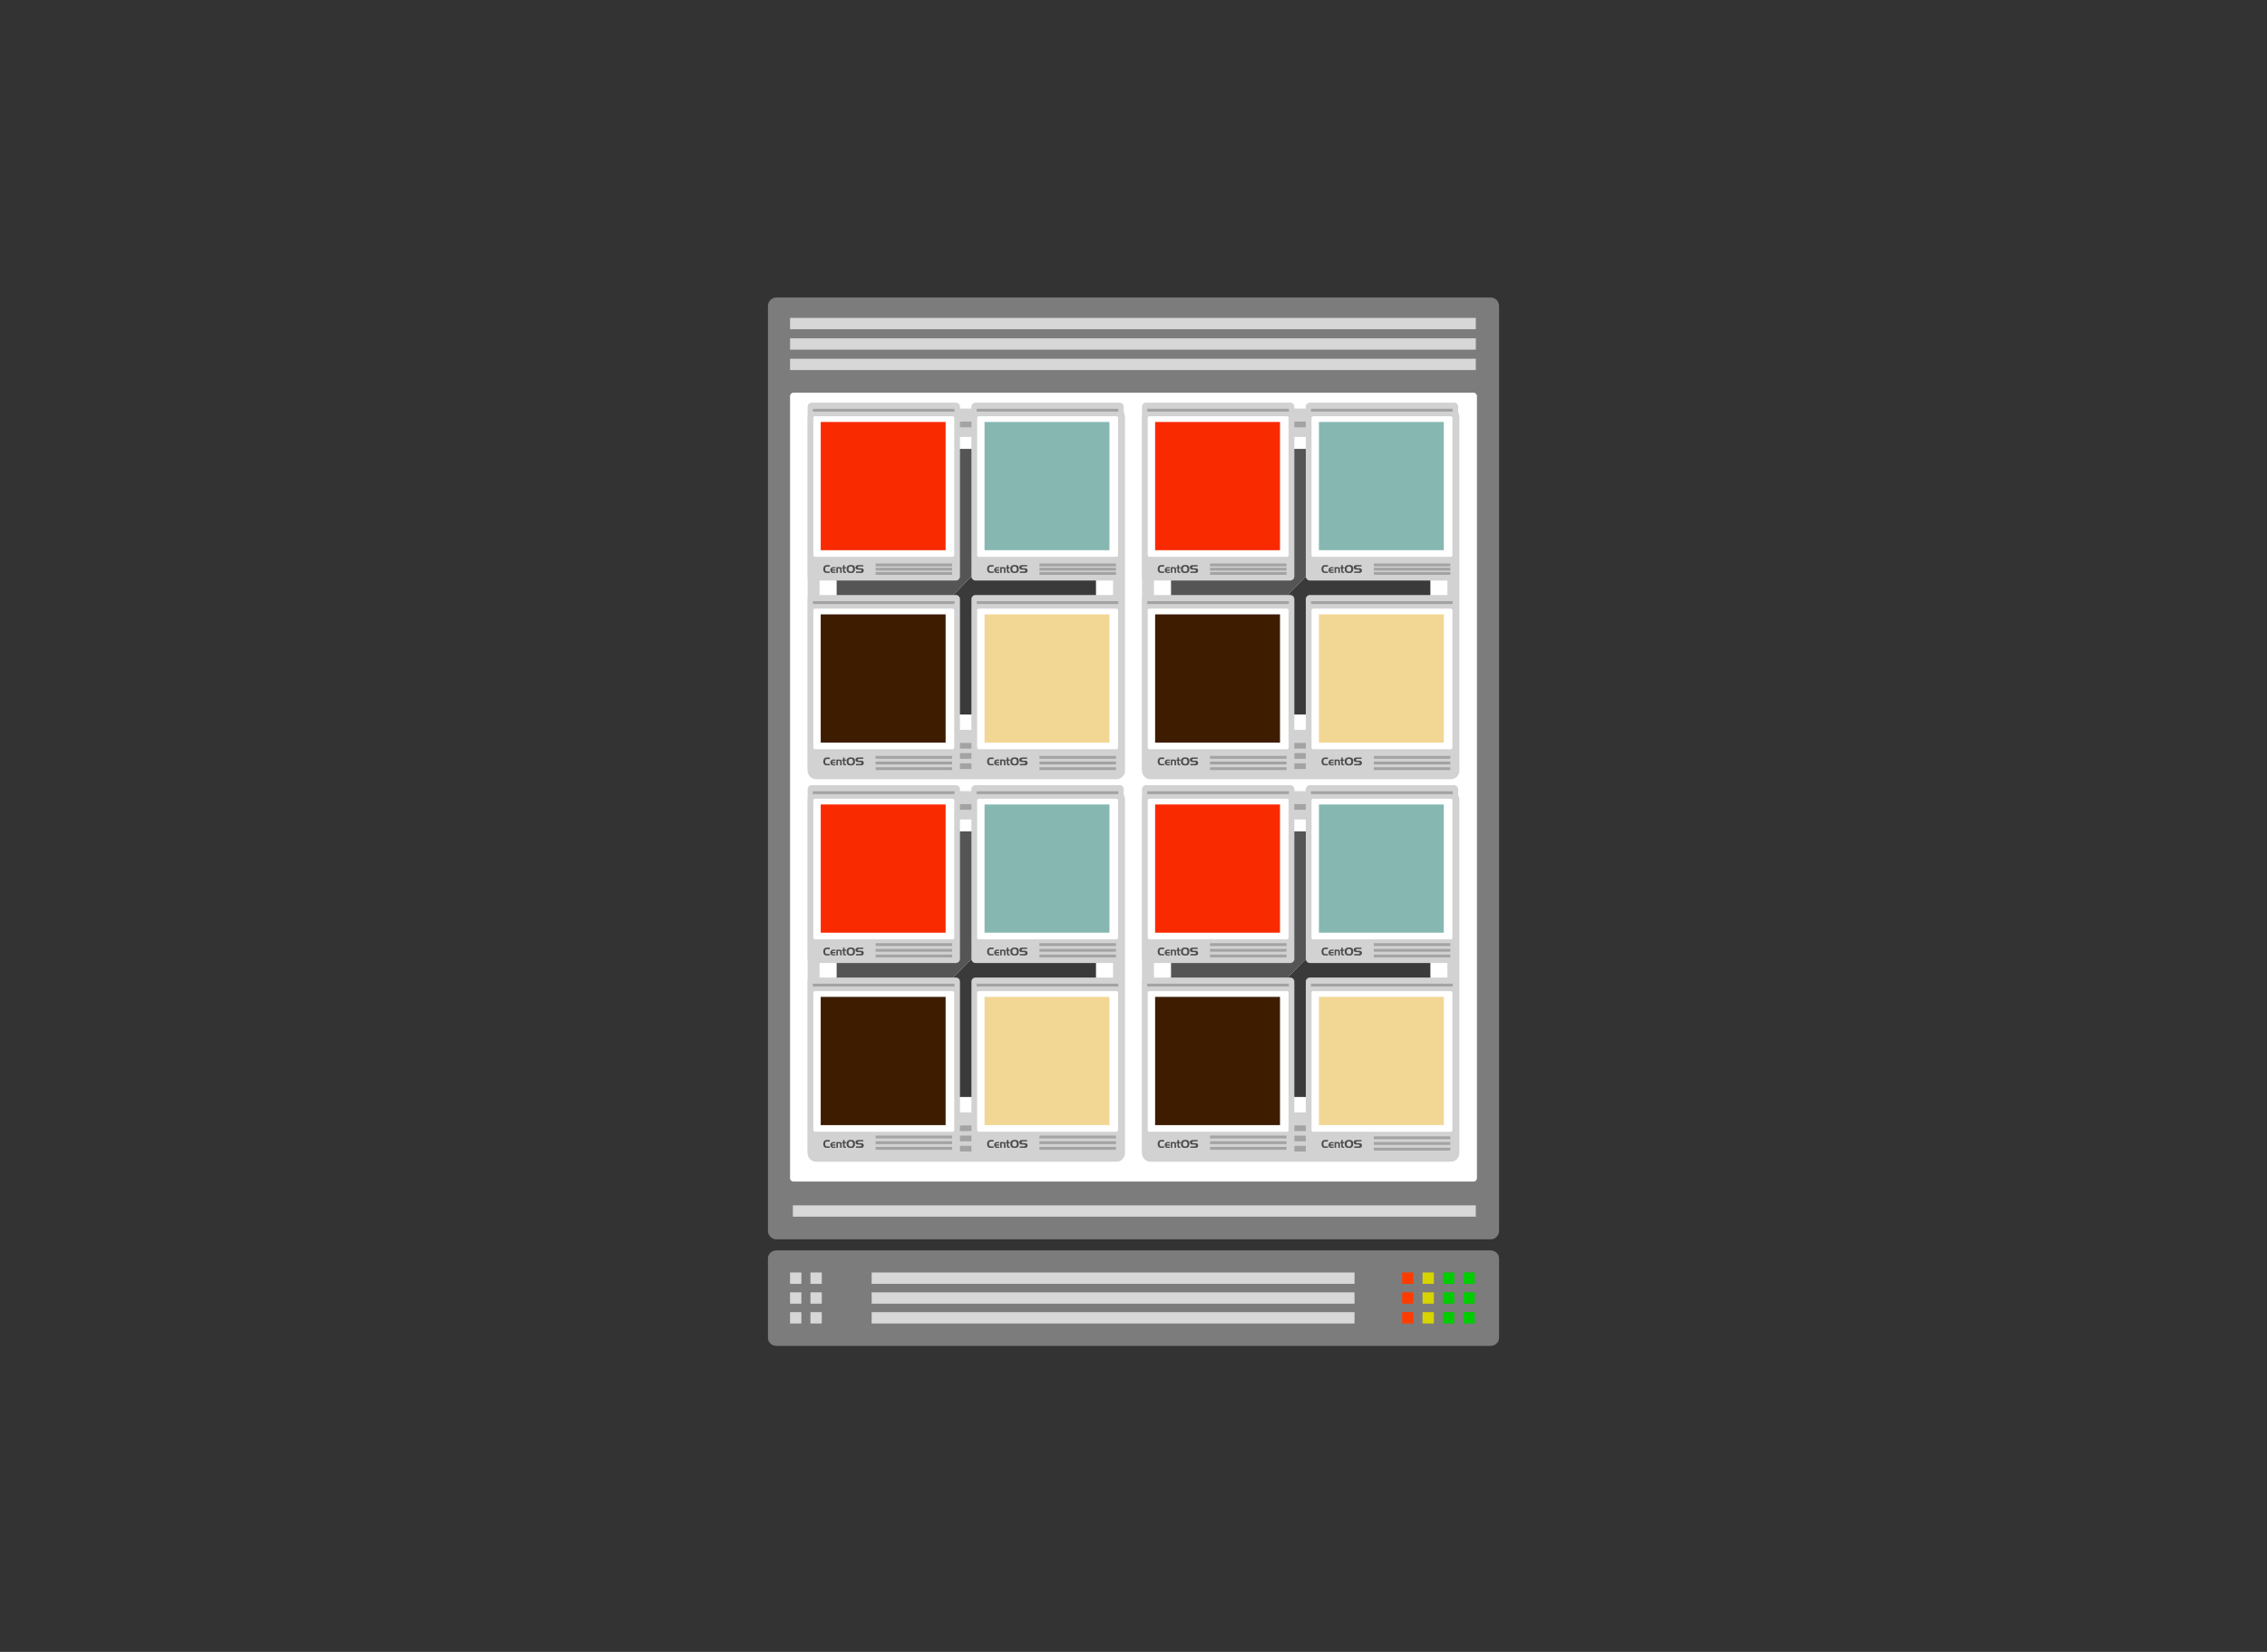 <svg xmlns="http://www.w3.org/2000/svg" viewBox="0 0 800 583" id="explosion">
  <rect x="0" y="0" width="800" height="583" fill="#333333" stroke="none"/>
  <g fill="none" fill-rule="evenodd">
    <g transform="translate(271 105)">
      <path fill="#7C7C7C" d="M258,339.111 L258,367.192 C258,368.743 256.657,370 255,370 L3,370 C1.343,370 2.02906113e-16,368.743 0,367.192 L0,339.111 C-2.02906113e-16,337.56 1.343,336.302 3,336.302 L255,336.302 C256.657,336.302 258,337.56 258,339.111 Z"/>
      <g transform="translate(7.8 344.102)">
        <polygon fill="#D8D8D8" points="28.8 0 199.2 0 199.2 4 28.8 4"/>
        <polygon fill="#D7D7D7" points="7.2 0 11.2 0 11.2 4 7.2 4"/>
        <polygon fill="#D7D7D7" points="0 0 4 0 4 4 0 4"/>
        <polygon fill="#00CD00" points="230.4 0 234.4 0 234.4 4 230.4 4"/>
        <polygon fill="#D7D400" points="223.2 0 227.2 0 227.2 4 223.2 4"/>
        <polygon fill="#FF3C00" points="216 0 220 0 220 4 216 4"/>
        <polygon fill="#00CD00" points="237.6 0 241.6 0 241.6 4 237.6 4"/>
      </g>
      <g transform="translate(7.8 351.102)">
        <polygon fill="#D8D8D8" points="28.8 0 199.2 0 199.2 4 28.8 4"/>
        <polygon fill="#D7D7D7" points="7.2 0 11.2 0 11.2 4 7.2 4"/>
        <polygon fill="#D7D7D7" points="0 0 4 0 4 4 0 4"/>
        <polygon fill="#00CD00" points="230.4 0 234.4 0 234.4 4 230.4 4"/>
        <polygon fill="#D7D400" points="223.2 0 227.2 0 227.2 4 223.2 4"/>
        <polygon fill="#FF3C00" points="216 0 220 0 220 4 216 4"/>
        <polygon fill="#00CD00" points="237.6 0 241.6 0 241.6 4 237.6 4"/>
      </g>
      <g transform="translate(7.8 358.102)">
        <polygon fill="#D8D8D8" points="28.8 0 199.2 0 199.2 4 28.8 4"/>
        <polygon fill="#D7D7D7" points="7.2 0 11.2 0 11.2 4 7.2 4"/>
        <polygon fill="#D7D7D7" points="0 0 4 0 4 4 0 4"/>
        <polygon fill="#00CD00" points="230.4 0 234.4 0 234.4 4 230.4 4"/>
        <polygon fill="#D7D400" points="223.2 0 227.2 0 227.2 4 223.2 4"/>
        <polygon fill="#FF3C00" points="216 0 220 0 220 4 216 4"/>
        <polygon fill="#00CD00" points="237.6 0 241.6 0 241.6 4 237.6 4"/>
      </g>
      <path fill="#7C7C7C" d="M258,3 L258,329.4 C258,331.057 256.657,332.4 255,332.4 L3,332.4 C1.343,332.4 2.02906113e-16,331.057 0,329.4 L0,3 C-2.02906113e-16,1.343 1.343,3.0435917e-16 3,0 L255,0 C256.657,1.58830439e-14 258,1.343 258,3 Z"/>
      <polygon fill="#D7D7D7" points="8.8 320.4 249.8 320.4 249.8 324.4 8.8 324.4"/>
      <polygon fill="#D7D7D7" points="7.8 21.6 249.8 21.6 249.8 25.6 7.8 25.6"/>
      <polygon fill="#D7D7D7" points="7.8 14.4 249.8 14.4 249.8 18.4 7.8 18.4"/>
      <polygon fill="#D7D7D7" points="7.8 7.2 249.8 7.2 249.8 11.2 7.8 11.2"/>
      <path fill="#FFF" d="M9,33.6 L249,33.6 C249.663,33.6 250.2,34.137 250.2,34.8 L250.2,310.8 C250.2,311.463 249.663,312 249,312 L9,312 C8.337,312 7.8,311.463 7.8,310.8 L7.8,34.8 C7.8,34.137 8.337,33.6 9,33.6 Z"/>
    </g>
    <g id="explosion-animejs-smaller" fill="#555" transform="translate(296 158)">
      <polygon points="0 0 41 0 41 43 0 43"/>
      <polygon points="49 0 90 0 90 43 49 43"/>
      <polygon points="0 51 41 51 41 94 0 94"/>
      <polygon points="49 51 90 51 90 94 49 94"/>
      <polygon points="117 0 158 0 158 43 117 43"/>
      <polygon points="167 0 208 0 208 43 167 43"/>
      <polygon points="117 51 158 51 158 94 117 94"/>
      <polygon points="167 51 208 51 208 94 167 94"/>
      <polygon points="0 136 41 136 41 179 0 179"/>
      <polygon points="49 136 90 136 90 179 49 179"/>
      <polygon points="0 187 41 187 41 230 0 230"/>
      <polygon points="49 187 90 187 90 230 49 230"/>
      <polygon points="117 135 158 135 158 178 117 178"/>
      <polygon points="167 135 208 135 208 178 167 178"/>
      <polygon points="117 186 158 186 158 229 117 229"/>
      <polygon points="167 186 208 186 208 229 167 229"/>
    </g>
    <g id="explosion-animejs-vm1" transform="translate(285 144)">
      <g transform="matrix(1 0 0 -1 0 131)">
        <path fill="#D2D2D2" d="M112,3 L112,127.8 C112,129.457 110.657,130.8 109,130.8 L3,130.8 C1.343,130.8 2.02906113e-16,129.457 0,127.8 L0,3 C-2.02906113e-16,1.343 1.343,3.0435917e-16 3,0 L109,0 C110.657,-3.0435917e-16 112,1.343 112,3 Z"/>
        <polygon fill="#A3A3A3" points="51 3.6 107 3.6 107 5.6 51 5.6"/>
        <polygon fill="#A3A3A3" points="51 7.2 107 7.2 107 9.2 51 9.2"/>
        <polygon fill="#A3A3A3" points="51 10.8 107 10.8 107 12.8 51 12.8"/>
        <polygon fill="#A3A3A3" points="3.83 124.2 107.83 124.2 107.83 126.2 3.83 126.2"/>
        <path fill="#FFF" d="M5.415,17.427 L106.585,17.427 C107.248,17.427 107.785,17.964 107.785,18.627 L107.785,119.584 C107.785,120.247 107.248,120.784 106.585,120.784 L5.415,120.784 C4.752,120.784 4.215,120.247 4.215,119.584 L4.215,18.627 C4.215,17.964 4.752,17.427 5.415,17.427 Z"/>
      </g>
      <path fill="#4C4C4C" fill-rule="nonzero" d="M17.54,125.417 L15.049,125.417 C14.796,125.417 14.546,125.382 14.299,125.31 C13.821,125.163 13.442,124.824 13.162,124.293 C12.91,123.812 12.783,123.252 12.783,122.612 C12.783,121.994 12.896,121.447 13.122,120.971 C13.369,120.446 13.721,120.088 14.178,119.897 C14.533,119.749 14.895,119.675 15.266,119.675 L17.523,119.675 L17.523,120.774 L15.178,120.774 C14.796,120.774 14.519,120.985 14.347,121.406 C14.213,121.734 14.146,122.163 14.146,122.694 C14.146,123.142 14.232,123.522 14.404,123.834 C14.602,124.2 14.882,124.384 15.242,124.384 L17.54,124.375 L17.54,125.417 M21.688,125.442 L19.721,125.442 C19.243,125.442 18.826,125.234 18.472,124.818 C18.122,124.397 17.948,123.913 17.948,123.366 C17.948,122.77 18.138,122.256 18.52,121.824 C18.907,121.387 19.337,121.168 19.81,121.168 L21.68,121.168 L21.68,122.046 L20.31,122.046 C20.138,122.046 19.99,122.062 19.866,122.095 C19.748,122.122 19.638,122.18 19.536,122.267 C19.348,122.431 19.254,122.653 19.254,122.932 L21.672,122.932 L21.672,123.818 L19.262,123.818 C19.262,123.949 19.275,124.061 19.302,124.154 C19.334,124.241 19.396,124.332 19.487,124.425 C19.579,124.512 19.686,124.572 19.81,124.605 C19.939,124.632 20.095,124.646 20.277,124.646 L21.688,124.646 L21.688,125.442 M26.285,125.417 L25.165,125.417 L25.165,122.62 C25.165,122.549 25.149,122.486 25.116,122.431 C25.084,122.371 25.039,122.314 24.979,122.259 C24.872,122.166 24.748,122.12 24.609,122.12 L23.512,122.12 L23.512,125.417 L22.392,125.417 L22.392,121.168 L24.536,121.168 C24.918,121.168 25.194,121.19 25.366,121.234 C25.635,121.299 25.85,121.444 26.011,121.668 C26.194,121.931 26.285,122.218 26.285,122.53 L26.285,125.417 M29.504,122.054 L28.415,122.054 L28.415,123.982 C28.415,124.157 28.474,124.301 28.593,124.416 C28.727,124.531 28.904,124.589 29.125,124.589 L29.455,124.589 L29.455,125.417 L28.415,125.417 C28.104,125.417 27.838,125.302 27.617,125.073 C27.488,124.936 27.405,124.785 27.367,124.621 C27.33,124.457 27.311,124.263 27.311,124.039 L27.311,122.054 L26.602,122.054 L26.602,121.168 L27.311,121.168 L27.311,119.675 L28.415,119.675 L28.415,121.168 L29.504,121.168 L29.504,122.054 M36.082,122.538 C36.082,123.653 35.779,124.452 35.171,124.933 C34.677,125.321 33.957,125.516 33.011,125.516 C31.963,125.516 31.189,125.291 30.689,124.843 C30.141,124.351 29.867,123.561 29.867,122.472 C29.867,121.581 30.111,120.886 30.6,120.389 C31.132,119.847 31.928,119.577 32.987,119.577 C34.153,119.577 34.975,119.836 35.453,120.356 C35.873,120.815 36.082,121.543 36.082,122.538 M34.647,122.505 C34.647,121.942 34.516,121.493 34.252,121.16 C33.957,120.788 33.519,120.602 32.938,120.602 C32.369,120.602 31.939,120.802 31.648,121.201 C31.407,121.534 31.286,121.969 31.286,122.505 C31.286,123.123 31.382,123.58 31.576,123.875 C31.845,124.285 32.342,124.49 33.067,124.49 C33.68,124.49 34.11,124.291 34.357,123.891 C34.551,123.58 34.647,123.118 34.647,122.505 M42.535,123.637 C42.535,124.14 42.371,124.564 42.043,124.909 C41.716,125.253 41.299,125.425 40.794,125.425 L36.803,125.417 L36.803,124.384 L40.093,124.384 C40.313,124.384 40.498,124.332 40.649,124.228 C40.821,124.107 40.907,123.943 40.907,123.735 C40.907,123.249 40.568,123.005 39.891,123.005 L38.23,123.005 C37.752,123.005 37.333,122.855 36.973,122.554 C36.613,122.254 36.433,121.871 36.433,121.406 C36.433,120.892 36.607,120.476 36.957,120.159 C37.311,119.836 37.776,119.675 38.351,119.675 L42.164,119.675 L42.164,120.659 L38.803,120.659 C38.652,120.659 38.499,120.725 38.343,120.856 C38.193,120.982 38.117,121.132 38.117,121.307 C38.117,121.504 38.19,121.671 38.335,121.808 C38.486,121.939 38.666,122.005 38.875,122.005 L40.705,122.005 C41.275,122.005 41.721,122.155 42.043,122.456 C42.371,122.751 42.535,123.145 42.535,123.637"/>
    </g>
    <g id="explosion-animejs-monolith2" transform="translate(295.237 158.422)">
      <polygon fill="#555" points="0 0 91.527 0 0 93.743"/>
      <polygon fill="#3A3A3A" points="91.527 0 91.527 93.743 0 93.743"/>
    </g>
    <g id="explosion-animejs-vm2" transform="translate(403 144)">
      <g transform="matrix(1 0 0 -1 0 131)">
        <path fill="#D2D2D2" d="M112,3 L112,127.8 C112,129.457 110.657,130.8 109,130.8 L3,130.8 C1.343,130.8 2.02906113e-16,129.457 0,127.8 L0,3 C-2.02906113e-16,1.343 1.343,3.0435917e-16 3,0 L109,0 C110.657,-3.0435917e-16 112,1.343 112,3 Z"/>
        <polygon fill="#A3A3A3" points="51 3.6 107 3.6 107 5.6 51 5.6"/>
        <polygon fill="#A3A3A3" points="51 7.2 107 7.2 107 9.2 51 9.2"/>
        <polygon fill="#A3A3A3" points="51 10.8 107 10.8 107 12.8 51 12.8"/>
        <polygon fill="#A3A3A3" points="3.83 124.2 107.83 124.2 107.83 126.2 3.83 126.2"/>
        <path fill="#FFF" d="M5.415,17.427 L106.585,17.427 C107.248,17.427 107.785,17.964 107.785,18.627 L107.785,119.584 C107.785,120.247 107.248,120.784 106.585,120.784 L5.415,120.784 C4.752,120.784 4.215,120.247 4.215,119.584 L4.215,18.627 C4.215,17.964 4.752,17.427 5.415,17.427 Z"/>
      </g>
      <path fill="#4C4C4C" fill-rule="nonzero" d="M17.54,125.417 L15.049,125.417 C14.796,125.417 14.546,125.382 14.299,125.31 C13.821,125.163 13.442,124.824 13.162,124.293 C12.91,123.812 12.783,123.252 12.783,122.612 C12.783,121.994 12.896,121.447 13.122,120.971 C13.369,120.446 13.721,120.088 14.178,119.897 C14.533,119.749 14.895,119.675 15.266,119.675 L17.523,119.675 L17.523,120.774 L15.178,120.774 C14.796,120.774 14.519,120.985 14.347,121.406 C14.213,121.734 14.146,122.163 14.146,122.694 C14.146,123.142 14.232,123.522 14.404,123.834 C14.602,124.2 14.882,124.384 15.242,124.384 L17.54,124.375 L17.54,125.417 M21.688,125.442 L19.721,125.442 C19.243,125.442 18.826,125.234 18.472,124.818 C18.122,124.397 17.948,123.913 17.948,123.366 C17.948,122.77 18.138,122.256 18.52,121.824 C18.907,121.387 19.337,121.168 19.81,121.168 L21.68,121.168 L21.68,122.046 L20.31,122.046 C20.138,122.046 19.99,122.062 19.866,122.095 C19.748,122.122 19.638,122.18 19.536,122.267 C19.348,122.431 19.254,122.653 19.254,122.932 L21.672,122.932 L21.672,123.818 L19.262,123.818 C19.262,123.949 19.275,124.061 19.302,124.154 C19.334,124.241 19.396,124.332 19.487,124.425 C19.579,124.512 19.686,124.572 19.81,124.605 C19.939,124.632 20.095,124.646 20.277,124.646 L21.688,124.646 L21.688,125.442 M26.285,125.417 L25.165,125.417 L25.165,122.62 C25.165,122.549 25.149,122.486 25.116,122.431 C25.084,122.371 25.039,122.314 24.979,122.259 C24.872,122.166 24.748,122.12 24.609,122.12 L23.512,122.12 L23.512,125.417 L22.392,125.417 L22.392,121.168 L24.536,121.168 C24.918,121.168 25.194,121.19 25.366,121.234 C25.635,121.299 25.85,121.444 26.011,121.668 C26.194,121.931 26.285,122.218 26.285,122.53 L26.285,125.417 M29.504,122.054 L28.415,122.054 L28.415,123.982 C28.415,124.157 28.474,124.301 28.593,124.416 C28.727,124.531 28.904,124.589 29.125,124.589 L29.455,124.589 L29.455,125.417 L28.415,125.417 C28.104,125.417 27.838,125.302 27.617,125.073 C27.488,124.936 27.405,124.785 27.367,124.621 C27.33,124.457 27.311,124.263 27.311,124.039 L27.311,122.054 L26.602,122.054 L26.602,121.168 L27.311,121.168 L27.311,119.675 L28.415,119.675 L28.415,121.168 L29.504,121.168 L29.504,122.054 M36.082,122.538 C36.082,123.653 35.779,124.452 35.171,124.933 C34.677,125.321 33.957,125.516 33.011,125.516 C31.963,125.516 31.189,125.291 30.689,124.843 C30.141,124.351 29.867,123.561 29.867,122.472 C29.867,121.581 30.111,120.886 30.6,120.389 C31.132,119.847 31.928,119.577 32.987,119.577 C34.153,119.577 34.975,119.836 35.453,120.356 C35.873,120.815 36.082,121.543 36.082,122.538 M34.647,122.505 C34.647,121.942 34.516,121.493 34.252,121.16 C33.957,120.788 33.519,120.602 32.938,120.602 C32.369,120.602 31.939,120.802 31.648,121.201 C31.407,121.534 31.286,121.969 31.286,122.505 C31.286,123.123 31.382,123.58 31.576,123.875 C31.845,124.285 32.342,124.49 33.067,124.49 C33.68,124.49 34.11,124.291 34.357,123.891 C34.551,123.58 34.647,123.118 34.647,122.505 M42.535,123.637 C42.535,124.14 42.371,124.564 42.043,124.909 C41.716,125.253 41.299,125.425 40.794,125.425 L36.803,125.417 L36.803,124.384 L40.093,124.384 C40.313,124.384 40.498,124.332 40.649,124.228 C40.821,124.107 40.907,123.943 40.907,123.735 C40.907,123.249 40.568,123.005 39.891,123.005 L38.23,123.005 C37.752,123.005 37.333,122.855 36.973,122.554 C36.613,122.254 36.433,121.871 36.433,121.406 C36.433,120.892 36.607,120.476 36.957,120.159 C37.311,119.836 37.776,119.675 38.351,119.675 L42.164,119.675 L42.164,120.659 L38.803,120.659 C38.652,120.659 38.499,120.725 38.343,120.856 C38.193,120.982 38.117,121.132 38.117,121.307 C38.117,121.504 38.19,121.671 38.335,121.808 C38.486,121.939 38.666,122.005 38.875,122.005 L40.705,122.005 C41.275,122.005 41.721,122.155 42.043,122.456 C42.371,122.751 42.535,123.145 42.535,123.637"/>
    </g>
    <g id="explosion-animejs-monolith2" transform="translate(413.237 158.422)">
      <polygon fill="#555" points="0 0 91.527 0 0 93.743"/>
      <polygon fill="#3A3A3A" points="91.527 0 91.527 93.743 0 93.743"/>
    </g>
    <g id="explosion-animejs-vm3" transform="translate(285 279)">
      <g transform="matrix(1 0 0 -1 0 131)">
        <path fill="#D2D2D2" d="M112,3 L112,127.8 C112,129.457 110.657,130.8 109,130.8 L3,130.8 C1.343,130.8 2.02906113e-16,129.457 0,127.8 L0,3 C-2.02906113e-16,1.343 1.343,3.0435917e-16 3,0 L109,0 C110.657,-3.0435917e-16 112,1.343 112,3 Z"/>
        <polygon fill="#A3A3A3" points="51 3.6 107 3.6 107 5.6 51 5.6"/>
        <polygon fill="#A3A3A3" points="51 7.2 107 7.2 107 9.2 51 9.2"/>
        <polygon fill="#A3A3A3" points="51 10.8 107 10.8 107 12.8 51 12.8"/>
        <polygon fill="#A3A3A3" points="3.83 124.2 107.83 124.2 107.83 126.2 3.83 126.2"/>
        <path fill="#FFF" d="M5.415,17.427 L106.585,17.427 C107.248,17.427 107.785,17.964 107.785,18.627 L107.785,119.584 C107.785,120.247 107.248,120.784 106.585,120.784 L5.415,120.784 C4.752,120.784 4.215,120.247 4.215,119.584 L4.215,18.627 C4.215,17.964 4.752,17.427 5.415,17.427 Z"/>
      </g>
      <path fill="#4C4C4C" fill-rule="nonzero" d="M17.54,125.417 L15.049,125.417 C14.796,125.417 14.546,125.382 14.299,125.31 C13.821,125.163 13.442,124.824 13.162,124.293 C12.91,123.812 12.783,123.252 12.783,122.612 C12.783,121.994 12.896,121.447 13.122,120.971 C13.369,120.446 13.721,120.088 14.178,119.897 C14.533,119.749 14.895,119.675 15.266,119.675 L17.523,119.675 L17.523,120.774 L15.178,120.774 C14.796,120.774 14.519,120.985 14.347,121.406 C14.213,121.734 14.146,122.163 14.146,122.694 C14.146,123.142 14.232,123.522 14.404,123.834 C14.602,124.2 14.882,124.384 15.242,124.384 L17.54,124.375 L17.54,125.417 M21.688,125.442 L19.721,125.442 C19.243,125.442 18.826,125.234 18.472,124.818 C18.122,124.397 17.948,123.913 17.948,123.366 C17.948,122.77 18.138,122.256 18.52,121.824 C18.907,121.387 19.337,121.168 19.81,121.168 L21.68,121.168 L21.68,122.046 L20.31,122.046 C20.138,122.046 19.99,122.062 19.866,122.095 C19.748,122.122 19.638,122.18 19.536,122.267 C19.348,122.431 19.254,122.653 19.254,122.932 L21.672,122.932 L21.672,123.818 L19.262,123.818 C19.262,123.949 19.275,124.061 19.302,124.154 C19.334,124.241 19.396,124.332 19.487,124.425 C19.579,124.512 19.686,124.572 19.81,124.605 C19.939,124.632 20.095,124.646 20.277,124.646 L21.688,124.646 L21.688,125.442 M26.285,125.417 L25.165,125.417 L25.165,122.62 C25.165,122.549 25.149,122.486 25.116,122.431 C25.084,122.371 25.039,122.314 24.979,122.259 C24.872,122.166 24.748,122.12 24.609,122.12 L23.512,122.12 L23.512,125.417 L22.392,125.417 L22.392,121.168 L24.536,121.168 C24.918,121.168 25.194,121.19 25.366,121.234 C25.635,121.299 25.85,121.444 26.011,121.668 C26.194,121.931 26.285,122.218 26.285,122.53 L26.285,125.417 M29.504,122.054 L28.415,122.054 L28.415,123.982 C28.415,124.157 28.474,124.301 28.593,124.416 C28.727,124.531 28.904,124.589 29.125,124.589 L29.455,124.589 L29.455,125.417 L28.415,125.417 C28.104,125.417 27.838,125.302 27.617,125.073 C27.488,124.936 27.405,124.785 27.367,124.621 C27.33,124.457 27.311,124.263 27.311,124.039 L27.311,122.054 L26.602,122.054 L26.602,121.168 L27.311,121.168 L27.311,119.675 L28.415,119.675 L28.415,121.168 L29.504,121.168 L29.504,122.054 M36.082,122.538 C36.082,123.653 35.779,124.452 35.171,124.933 C34.677,125.321 33.957,125.516 33.011,125.516 C31.963,125.516 31.189,125.291 30.689,124.843 C30.141,124.351 29.867,123.561 29.867,122.472 C29.867,121.581 30.111,120.886 30.6,120.389 C31.132,119.847 31.928,119.577 32.987,119.577 C34.153,119.577 34.975,119.836 35.453,120.356 C35.873,120.815 36.082,121.543 36.082,122.538 M34.647,122.505 C34.647,121.942 34.516,121.493 34.252,121.16 C33.957,120.788 33.519,120.602 32.938,120.602 C32.369,120.602 31.939,120.802 31.648,121.201 C31.407,121.534 31.286,121.969 31.286,122.505 C31.286,123.123 31.382,123.58 31.576,123.875 C31.845,124.285 32.342,124.49 33.067,124.49 C33.68,124.49 34.11,124.291 34.357,123.891 C34.551,123.58 34.647,123.118 34.647,122.505 M42.535,123.637 C42.535,124.14 42.371,124.564 42.043,124.909 C41.716,125.253 41.299,125.425 40.794,125.425 L36.803,125.417 L36.803,124.384 L40.093,124.384 C40.313,124.384 40.498,124.332 40.649,124.228 C40.821,124.107 40.907,123.943 40.907,123.735 C40.907,123.249 40.568,123.005 39.891,123.005 L38.23,123.005 C37.752,123.005 37.333,122.855 36.973,122.554 C36.613,122.254 36.433,121.871 36.433,121.406 C36.433,120.892 36.607,120.476 36.957,120.159 C37.311,119.836 37.776,119.675 38.351,119.675 L42.164,119.675 L42.164,120.659 L38.803,120.659 C38.652,120.659 38.499,120.725 38.343,120.856 C38.193,120.982 38.117,121.132 38.117,121.307 C38.117,121.504 38.19,121.671 38.335,121.808 C38.486,121.939 38.666,122.005 38.875,122.005 L40.705,122.005 C41.275,122.005 41.721,122.155 42.043,122.456 C42.371,122.751 42.535,123.145 42.535,123.637"/>
    </g>
    <g id="explosion-animejs-monolith3" transform="translate(295.237 293.422)">
      <polygon fill="#555" points="0 0 91.527 0 0 93.743"/>
      <polygon fill="#3A3A3A" points="91.527 0 91.527 93.743 0 93.743"/>
    </g>
    <g id="explosion-animejs-vm4" transform="translate(403 279)">
      <g transform="matrix(1 0 0 -1 0 131)">
        <path fill="#D2D2D2" d="M112,3 L112,127.8 C112,129.457 110.657,130.8 109,130.8 L3,130.8 C1.343,130.8 2.02906113e-16,129.457 0,127.8 L0,3 C-2.02906113e-16,1.343 1.343,3.0435917e-16 3,0 L109,0 C110.657,-3.0435917e-16 112,1.343 112,3 Z"/>
        <polygon fill="#A3A3A3" points="51 3.6 107 3.6 107 5.6 51 5.6"/>
        <polygon fill="#A3A3A3" points="51 7.2 107 7.2 107 9.2 51 9.2"/>
        <polygon fill="#A3A3A3" points="51 10.8 107 10.8 107 12.8 51 12.8"/>
        <polygon fill="#A3A3A3" points="3.83 124.2 107.83 124.2 107.83 126.2 3.83 126.2"/>
        <path fill="#FFF" d="M5.415,17.427 L106.585,17.427 C107.248,17.427 107.785,17.964 107.785,18.627 L107.785,119.584 C107.785,120.247 107.248,120.784 106.585,120.784 L5.415,120.784 C4.752,120.784 4.215,120.247 4.215,119.584 L4.215,18.627 C4.215,17.964 4.752,17.427 5.415,17.427 Z"/>
      </g>
      <path fill="#4C4C4C" fill-rule="nonzero" d="M17.54,125.417 L15.049,125.417 C14.796,125.417 14.546,125.382 14.299,125.31 C13.821,125.163 13.442,124.824 13.162,124.293 C12.91,123.812 12.783,123.252 12.783,122.612 C12.783,121.994 12.896,121.447 13.122,120.971 C13.369,120.446 13.721,120.088 14.178,119.897 C14.533,119.749 14.895,119.675 15.266,119.675 L17.523,119.675 L17.523,120.774 L15.178,120.774 C14.796,120.774 14.519,120.985 14.347,121.406 C14.213,121.734 14.146,122.163 14.146,122.694 C14.146,123.142 14.232,123.522 14.404,123.834 C14.602,124.2 14.882,124.384 15.242,124.384 L17.54,124.375 L17.54,125.417 M21.688,125.442 L19.721,125.442 C19.243,125.442 18.826,125.234 18.472,124.818 C18.122,124.397 17.948,123.913 17.948,123.366 C17.948,122.77 18.138,122.256 18.52,121.824 C18.907,121.387 19.337,121.168 19.81,121.168 L21.68,121.168 L21.68,122.046 L20.31,122.046 C20.138,122.046 19.99,122.062 19.866,122.095 C19.748,122.122 19.638,122.18 19.536,122.267 C19.348,122.431 19.254,122.653 19.254,122.932 L21.672,122.932 L21.672,123.818 L19.262,123.818 C19.262,123.949 19.275,124.061 19.302,124.154 C19.334,124.241 19.396,124.332 19.487,124.425 C19.579,124.512 19.686,124.572 19.81,124.605 C19.939,124.632 20.095,124.646 20.277,124.646 L21.688,124.646 L21.688,125.442 M26.285,125.417 L25.165,125.417 L25.165,122.62 C25.165,122.549 25.149,122.486 25.116,122.431 C25.084,122.371 25.039,122.314 24.979,122.259 C24.872,122.166 24.748,122.12 24.609,122.12 L23.512,122.12 L23.512,125.417 L22.392,125.417 L22.392,121.168 L24.536,121.168 C24.918,121.168 25.194,121.19 25.366,121.234 C25.635,121.299 25.85,121.444 26.011,121.668 C26.194,121.931 26.285,122.218 26.285,122.53 L26.285,125.417 M29.504,122.054 L28.415,122.054 L28.415,123.982 C28.415,124.157 28.474,124.301 28.593,124.416 C28.727,124.531 28.904,124.589 29.125,124.589 L29.455,124.589 L29.455,125.417 L28.415,125.417 C28.104,125.417 27.838,125.302 27.617,125.073 C27.488,124.936 27.405,124.785 27.367,124.621 C27.33,124.457 27.311,124.263 27.311,124.039 L27.311,122.054 L26.602,122.054 L26.602,121.168 L27.311,121.168 L27.311,119.675 L28.415,119.675 L28.415,121.168 L29.504,121.168 L29.504,122.054 M36.082,122.538 C36.082,123.653 35.779,124.452 35.171,124.933 C34.677,125.321 33.957,125.516 33.011,125.516 C31.963,125.516 31.189,125.291 30.689,124.843 C30.141,124.351 29.867,123.561 29.867,122.472 C29.867,121.581 30.111,120.886 30.6,120.389 C31.132,119.847 31.928,119.577 32.987,119.577 C34.153,119.577 34.975,119.836 35.453,120.356 C35.873,120.815 36.082,121.543 36.082,122.538 M34.647,122.505 C34.647,121.942 34.516,121.493 34.252,121.16 C33.957,120.788 33.519,120.602 32.938,120.602 C32.369,120.602 31.939,120.802 31.648,121.201 C31.407,121.534 31.286,121.969 31.286,122.505 C31.286,123.123 31.382,123.58 31.576,123.875 C31.845,124.285 32.342,124.49 33.067,124.49 C33.68,124.49 34.11,124.291 34.357,123.891 C34.551,123.58 34.647,123.118 34.647,122.505 M42.535,123.637 C42.535,124.14 42.371,124.564 42.043,124.909 C41.716,125.253 41.299,125.425 40.794,125.425 L36.803,125.417 L36.803,124.384 L40.093,124.384 C40.313,124.384 40.498,124.332 40.649,124.228 C40.821,124.107 40.907,123.943 40.907,123.735 C40.907,123.249 40.568,123.005 39.891,123.005 L38.23,123.005 C37.752,123.005 37.333,122.855 36.973,122.554 C36.613,122.254 36.433,121.871 36.433,121.406 C36.433,120.892 36.607,120.476 36.957,120.159 C37.311,119.836 37.776,119.675 38.351,119.675 L42.164,119.675 L42.164,120.659 L38.803,120.659 C38.652,120.659 38.499,120.725 38.343,120.856 C38.193,120.982 38.117,121.132 38.117,121.307 C38.117,121.504 38.19,121.671 38.335,121.808 C38.486,121.939 38.666,122.005 38.875,122.005 L40.705,122.005 C41.275,122.005 41.721,122.155 42.043,122.456 C42.371,122.751 42.535,123.145 42.535,123.637"/>
    </g>
    <g id="explosion-animejs-monolith4" transform="translate(413.237 293.422)">
      <polygon fill="#555" points="0 0 91.527 0 0 93.743"/>
      <polygon fill="#3A3A3A" points="91.527 0 91.527 93.743 0 93.743"/>
    </g>
    <g id="explosion-animejs-microservices" transform="translate(285 141)">
      <g>
        <g transform="matrix(1 0 0 -1 0 63.88)">
          <path fill="#D2D2D2" d="M53.76,1.44 L53.76,61.344 C53.76,62.139 53.115,62.784 52.32,62.784 L1.44,62.784 C0.645,62.784 9.73949382e-17,62.139 0,61.344 L2.22044605e-16,1.44 C1.24649667e-16,0.645 0.645,1.46092407e-16 1.44,0 L52.32,2.22044605e-16 C53.115,7.59521976e-17 53.76,0.645 53.76,1.44 Z"/>
          <polygon fill="#A3A3A3" points="24 5 51 5 51 6 24 6"/>
          <polygon fill="#A3A3A3" points="24 3.5 51 3.5 51 4.5 24 4.5"/>
          <polygon fill="#A3A3A3" points="24 2 51 2 51 3 24 3"/>
          <polygon fill="#A3A3A3" points="1.838 59.592 51.838 59.592 51.838 60.592 1.838 60.592"/>
          <path fill="#FFF" d="M2.599,8.365 L51.161,8.365 C51.479,8.365 51.737,8.623 51.737,8.941 L51.737,57.401 C51.737,57.719 51.479,57.977 51.161,57.977 L2.599,57.977 C2.281,57.977 2.023,57.719 2.023,57.401 L2.023,8.941 C2.023,8.623 2.281,8.365 2.599,8.365 Z"/>
        </g>
        <path fill="#4C4C4C" fill-rule="nonzero" d="M7.819,61.2 L6.623,61.2 C6.502,61.2 6.382,61.183 6.263,61.149 C6.034,61.078 5.852,60.915 5.718,60.661 C5.597,60.43 5.536,60.161 5.536,59.854 C5.536,59.557 5.59,59.295 5.698,59.066 C5.817,58.814 5.986,58.642 6.205,58.55 C6.376,58.479 6.55,58.444 6.728,58.444 L7.811,58.444 L7.811,58.972 L6.685,58.972 C6.502,58.972 6.369,59.073 6.287,59.275 C6.222,59.432 6.19,59.638 6.19,59.893 C6.19,60.108 6.231,60.291 6.314,60.44 C6.409,60.616 6.543,60.704 6.716,60.704 L7.819,60.7 L7.819,61.2 M9.81,61.212 L8.866,61.212 C8.637,61.212 8.437,61.112 8.266,60.913 C8.099,60.711 8.015,60.478 8.015,60.216 C8.015,59.93 8.106,59.683 8.29,59.476 C8.475,59.266 8.682,59.161 8.909,59.161 L9.806,59.161 L9.806,59.582 L9.149,59.582 C9.066,59.582 8.995,59.59 8.936,59.606 C8.879,59.619 8.826,59.646 8.777,59.688 C8.687,59.767 8.642,59.873 8.642,60.007 L9.803,60.007 L9.803,60.432 L8.646,60.432 C8.646,60.495 8.652,60.549 8.665,60.594 C8.68,60.636 8.71,60.679 8.754,60.724 C8.798,60.766 8.849,60.795 8.909,60.81 C8.971,60.824 9.045,60.83 9.133,60.83 L9.81,60.83 L9.81,61.212 M12.017,61.2 L11.479,61.2 L11.479,59.858 C11.479,59.823 11.471,59.793 11.456,59.767 C11.44,59.738 11.418,59.711 11.39,59.684 C11.339,59.64 11.279,59.617 11.212,59.617 L10.686,59.617 L10.686,61.2 L10.148,61.2 L10.148,59.161 L11.177,59.161 C11.36,59.161 11.493,59.171 11.576,59.192 C11.705,59.224 11.808,59.293 11.885,59.401 C11.973,59.527 12.017,59.665 12.017,59.814 L12.017,61.2 M13.562,59.586 L13.039,59.586 L13.039,60.511 C13.039,60.595 13.068,60.665 13.125,60.72 C13.189,60.775 13.274,60.803 13.38,60.803 L13.539,60.803 L13.539,61.2 L13.039,61.2 C12.89,61.2 12.762,61.145 12.656,61.035 C12.594,60.969 12.554,60.897 12.536,60.818 C12.518,60.74 12.509,60.646 12.509,60.539 L12.509,59.586 L12.169,59.586 L12.169,59.161 L12.509,59.161 L12.509,58.444 L13.039,58.444 L13.039,59.161 L13.562,59.161 L13.562,59.586 M16.72,59.818 C16.72,60.354 16.574,60.737 16.282,60.968 C16.045,61.154 15.699,61.247 15.245,61.247 C14.742,61.247 14.371,61.14 14.131,60.925 C13.868,60.688 13.736,60.309 13.736,59.787 C13.736,59.359 13.853,59.025 14.088,58.787 C14.344,58.527 14.725,58.397 15.234,58.397 C15.793,58.397 16.188,58.521 16.418,58.771 C16.619,58.991 16.72,59.34 16.72,59.818 M16.031,59.802 C16.031,59.532 15.968,59.317 15.841,59.157 C15.699,58.978 15.489,58.889 15.21,58.889 C14.937,58.889 14.731,58.985 14.591,59.176 C14.475,59.337 14.417,59.545 14.417,59.802 C14.417,60.099 14.464,60.318 14.556,60.46 C14.685,60.657 14.924,60.755 15.272,60.755 C15.566,60.755 15.773,60.659 15.891,60.468 C15.984,60.318 16.031,60.096 16.031,59.802 M19.817,60.346 C19.817,60.587 19.738,60.791 19.581,60.956 C19.423,61.121 19.224,61.204 18.981,61.204 L17.066,61.2 L17.066,60.704 L18.644,60.704 C18.75,60.704 18.839,60.679 18.911,60.629 C18.994,60.572 19.035,60.493 19.035,60.393 C19.035,60.159 18.873,60.043 18.548,60.043 L17.751,60.043 C17.521,60.043 17.32,59.97 17.147,59.826 C16.974,59.682 16.888,59.498 16.888,59.275 C16.888,59.028 16.971,58.829 17.139,58.676 C17.309,58.521 17.533,58.444 17.809,58.444 L19.639,58.444 L19.639,58.917 L18.025,58.917 C17.953,58.917 17.88,58.948 17.805,59.011 C17.732,59.071 17.696,59.144 17.696,59.228 C17.696,59.322 17.731,59.402 17.801,59.468 C17.873,59.531 17.96,59.562 18.06,59.562 L18.939,59.562 C19.212,59.562 19.426,59.634 19.581,59.779 C19.738,59.921 19.817,60.11 19.817,60.346"/>
        <rect width="44.075" height="45.259" x="4.625" y="7.923" fill="#FA2A00"/>
      </g>
      <g transform="translate(57.806)">
        <g transform="matrix(1 0 0 -1 0 63.88)">
          <path fill="#D2D2D2" d="M53.76,1.44 L53.76,61.344 C53.76,62.139 53.115,62.784 52.32,62.784 L1.44,62.784 C0.645,62.784 9.73949382e-17,62.139 0,61.344 L2.22044605e-16,1.44 C1.24649667e-16,0.645 0.645,1.46092407e-16 1.44,0 L52.32,2.22044605e-16 C53.115,7.59521976e-17 53.76,0.645 53.76,1.44 Z"/>
          <polygon fill="#A3A3A3" points="24 5 51 5 51 6 24 6"/>
          <polygon fill="#A3A3A3" points="24 3.5 51 3.5 51 4.5 24 4.5"/>
          <polygon fill="#A3A3A3" points="24 2 51 2 51 3 24 3"/>
          <polygon fill="#A3A3A3" points="1.838 59.616 51.838 59.616 51.838 60.616 1.838 60.616"/>
          <path fill="#FFF" d="M2.599,8.365 L51.161,8.365 C51.479,8.365 51.737,8.623 51.737,8.941 L51.737,57.401 C51.737,57.719 51.479,57.977 51.161,57.977 L2.599,57.977 C2.281,57.977 2.023,57.719 2.023,57.401 L2.023,8.941 C2.023,8.623 2.281,8.365 2.599,8.365 Z"/>
        </g>
        <path fill="#4C4C4C" fill-rule="nonzero" d="M7.819,61.2 L6.623,61.2 C6.502,61.2 6.382,61.183 6.263,61.149 C6.034,61.078 5.852,60.915 5.718,60.661 C5.597,60.43 5.536,60.161 5.536,59.854 C5.536,59.557 5.59,59.295 5.698,59.066 C5.817,58.814 5.986,58.642 6.205,58.55 C6.376,58.479 6.55,58.444 6.728,58.444 L7.811,58.444 L7.811,58.972 L6.685,58.972 C6.502,58.972 6.369,59.073 6.287,59.275 C6.222,59.432 6.19,59.638 6.19,59.893 C6.19,60.108 6.231,60.291 6.314,60.44 C6.409,60.616 6.543,60.704 6.716,60.704 L7.819,60.7 L7.819,61.2 M9.81,61.212 L8.866,61.212 C8.637,61.212 8.437,61.112 8.266,60.913 C8.099,60.711 8.015,60.478 8.015,60.216 C8.015,59.93 8.106,59.683 8.29,59.476 C8.475,59.266 8.682,59.161 8.909,59.161 L9.806,59.161 L9.806,59.582 L9.149,59.582 C9.066,59.582 8.995,59.59 8.936,59.606 C8.879,59.619 8.826,59.646 8.777,59.688 C8.687,59.767 8.642,59.873 8.642,60.007 L9.803,60.007 L9.803,60.432 L8.646,60.432 C8.646,60.495 8.652,60.549 8.665,60.594 C8.68,60.636 8.71,60.679 8.754,60.724 C8.798,60.766 8.849,60.795 8.909,60.81 C8.971,60.824 9.045,60.83 9.133,60.83 L9.81,60.83 L9.81,61.212 M12.017,61.2 L11.479,61.2 L11.479,59.858 C11.479,59.823 11.471,59.793 11.456,59.767 C11.44,59.738 11.418,59.711 11.39,59.684 C11.339,59.64 11.279,59.617 11.212,59.617 L10.686,59.617 L10.686,61.2 L10.148,61.2 L10.148,59.161 L11.177,59.161 C11.36,59.161 11.493,59.171 11.576,59.192 C11.705,59.224 11.808,59.293 11.885,59.401 C11.973,59.527 12.017,59.665 12.017,59.814 L12.017,61.2 M13.562,59.586 L13.039,59.586 L13.039,60.511 C13.039,60.595 13.068,60.665 13.125,60.72 C13.189,60.775 13.274,60.803 13.38,60.803 L13.539,60.803 L13.539,61.2 L13.039,61.2 C12.89,61.2 12.762,61.145 12.656,61.035 C12.594,60.969 12.554,60.897 12.536,60.818 C12.518,60.74 12.509,60.646 12.509,60.539 L12.509,59.586 L12.169,59.586 L12.169,59.161 L12.509,59.161 L12.509,58.444 L13.039,58.444 L13.039,59.161 L13.562,59.161 L13.562,59.586 M16.72,59.818 C16.72,60.354 16.574,60.737 16.282,60.968 C16.045,61.154 15.699,61.247 15.245,61.247 C14.742,61.247 14.371,61.14 14.131,60.925 C13.868,60.688 13.736,60.309 13.736,59.787 C13.736,59.359 13.853,59.025 14.088,58.787 C14.344,58.527 14.725,58.397 15.234,58.397 C15.793,58.397 16.188,58.521 16.418,58.771 C16.619,58.991 16.72,59.34 16.72,59.818 M16.031,59.802 C16.031,59.532 15.968,59.317 15.841,59.157 C15.699,58.978 15.489,58.889 15.21,58.889 C14.937,58.889 14.731,58.985 14.591,59.176 C14.475,59.337 14.417,59.545 14.417,59.802 C14.417,60.099 14.464,60.318 14.556,60.46 C14.685,60.657 14.924,60.755 15.272,60.755 C15.566,60.755 15.773,60.659 15.891,60.468 C15.984,60.318 16.031,60.096 16.031,59.802 M19.817,60.346 C19.817,60.587 19.738,60.791 19.581,60.956 C19.423,61.121 19.224,61.204 18.981,61.204 L17.066,61.2 L17.066,60.704 L18.644,60.704 C18.75,60.704 18.839,60.679 18.911,60.629 C18.994,60.572 19.035,60.493 19.035,60.393 C19.035,60.159 18.873,60.043 18.548,60.043 L17.751,60.043 C17.521,60.043 17.32,59.97 17.147,59.826 C16.974,59.682 16.888,59.498 16.888,59.275 C16.888,59.028 16.971,58.829 17.139,58.676 C17.309,58.521 17.533,58.444 17.809,58.444 L19.639,58.444 L19.639,58.917 L18.025,58.917 C17.953,58.917 17.88,58.948 17.805,59.011 C17.732,59.071 17.696,59.144 17.696,59.228 C17.696,59.322 17.731,59.402 17.801,59.468 C17.873,59.531 17.96,59.562 18.06,59.562 L18.939,59.562 C19.212,59.562 19.426,59.634 19.581,59.779 C19.738,59.921 19.817,60.11 19.817,60.346"/>
        <rect width="44.075" height="45.259" x="4.625" y="7.923" fill="#86B8B1"/>
      </g>
      <g transform="translate(0 67.904)">
        <g transform="matrix(1 0 0 -1 0 63.88)">
          <path fill="#D2D2D2" d="M53.76,1.44 L53.76,61.344 C53.76,62.139 53.115,62.784 52.32,62.784 L1.44,62.784 C0.645,62.784 9.73949382e-17,62.139 0,61.344 L2.22044605e-16,1.44 C1.24649667e-16,0.645 0.645,1.46092407e-16 1.44,0 L52.32,2.22044605e-16 C53.115,7.59521976e-17 53.76,0.645 53.76,1.44 Z"/>
          <polygon fill="#A3A3A3" points="24 5 51 5 51 6 24 6"/>
          <polygon fill="#A3A3A3" points="24 3 51 3 51 4 24 4"/>
          <polygon fill="#A3A3A3" points="24 1 51 1 51 2 24 2"/>
          <polygon fill="#A3A3A3" points="1.838 59.616 51.838 59.616 51.838 60.616 1.838 60.616"/>
          <path fill="#FFF" d="M2.599,8.365 L51.161,8.365 C51.479,8.365 51.737,8.623 51.737,8.941 L51.737,57.401 C51.737,57.719 51.479,57.977 51.161,57.977 L2.599,57.977 C2.281,57.977 2.023,57.719 2.023,57.401 L2.023,8.941 C2.023,8.623 2.281,8.365 2.599,8.365 Z"/>
        </g>
        <path fill="#4C4C4C" fill-rule="nonzero" d="M7.819,61.2 L6.623,61.2 C6.502,61.2 6.382,61.183 6.263,61.149 C6.034,61.078 5.852,60.915 5.718,60.661 C5.597,60.43 5.536,60.161 5.536,59.854 C5.536,59.557 5.59,59.295 5.698,59.066 C5.817,58.814 5.986,58.642 6.205,58.55 C6.376,58.479 6.55,58.444 6.728,58.444 L7.811,58.444 L7.811,58.972 L6.685,58.972 C6.502,58.972 6.369,59.073 6.287,59.275 C6.222,59.432 6.19,59.638 6.19,59.893 C6.19,60.108 6.231,60.291 6.314,60.44 C6.409,60.616 6.543,60.704 6.716,60.704 L7.819,60.7 L7.819,61.2 M9.81,61.212 L8.866,61.212 C8.637,61.212 8.437,61.112 8.266,60.913 C8.099,60.711 8.015,60.478 8.015,60.216 C8.015,59.93 8.106,59.683 8.29,59.476 C8.475,59.266 8.682,59.161 8.909,59.161 L9.806,59.161 L9.806,59.582 L9.149,59.582 C9.066,59.582 8.995,59.59 8.936,59.606 C8.879,59.619 8.826,59.646 8.777,59.688 C8.687,59.767 8.642,59.873 8.642,60.007 L9.803,60.007 L9.803,60.432 L8.646,60.432 C8.646,60.495 8.652,60.549 8.665,60.594 C8.68,60.636 8.71,60.679 8.754,60.724 C8.798,60.766 8.849,60.795 8.909,60.81 C8.971,60.824 9.045,60.83 9.133,60.83 L9.81,60.83 L9.81,61.212 M12.017,61.2 L11.479,61.2 L11.479,59.858 C11.479,59.823 11.471,59.793 11.456,59.767 C11.44,59.738 11.418,59.711 11.39,59.684 C11.339,59.64 11.279,59.617 11.212,59.617 L10.686,59.617 L10.686,61.2 L10.148,61.2 L10.148,59.161 L11.177,59.161 C11.36,59.161 11.493,59.171 11.576,59.192 C11.705,59.224 11.808,59.293 11.885,59.401 C11.973,59.527 12.017,59.665 12.017,59.814 L12.017,61.2 M13.562,59.586 L13.039,59.586 L13.039,60.511 C13.039,60.595 13.068,60.665 13.125,60.72 C13.189,60.775 13.274,60.803 13.38,60.803 L13.539,60.803 L13.539,61.2 L13.039,61.2 C12.89,61.2 12.762,61.145 12.656,61.035 C12.594,60.969 12.554,60.897 12.536,60.818 C12.518,60.74 12.509,60.646 12.509,60.539 L12.509,59.586 L12.169,59.586 L12.169,59.161 L12.509,59.161 L12.509,58.444 L13.039,58.444 L13.039,59.161 L13.562,59.161 L13.562,59.586 M16.72,59.818 C16.72,60.354 16.574,60.737 16.282,60.968 C16.045,61.154 15.699,61.247 15.245,61.247 C14.742,61.247 14.371,61.14 14.131,60.925 C13.868,60.688 13.736,60.309 13.736,59.787 C13.736,59.359 13.853,59.025 14.088,58.787 C14.344,58.527 14.725,58.397 15.234,58.397 C15.793,58.397 16.188,58.521 16.418,58.771 C16.619,58.991 16.72,59.34 16.72,59.818 M16.031,59.802 C16.031,59.532 15.968,59.317 15.841,59.157 C15.699,58.978 15.489,58.889 15.21,58.889 C14.937,58.889 14.731,58.985 14.591,59.176 C14.475,59.337 14.417,59.545 14.417,59.802 C14.417,60.099 14.464,60.318 14.556,60.46 C14.685,60.657 14.924,60.755 15.272,60.755 C15.566,60.755 15.773,60.659 15.891,60.468 C15.984,60.318 16.031,60.096 16.031,59.802 M19.817,60.346 C19.817,60.587 19.738,60.791 19.581,60.956 C19.423,61.121 19.224,61.204 18.981,61.204 L17.066,61.2 L17.066,60.704 L18.644,60.704 C18.75,60.704 18.839,60.679 18.911,60.629 C18.994,60.572 19.035,60.493 19.035,60.393 C19.035,60.159 18.873,60.043 18.548,60.043 L17.751,60.043 C17.521,60.043 17.32,59.97 17.147,59.826 C16.974,59.682 16.888,59.498 16.888,59.275 C16.888,59.028 16.971,58.829 17.139,58.676 C17.309,58.521 17.533,58.444 17.809,58.444 L19.639,58.444 L19.639,58.917 L18.025,58.917 C17.953,58.917 17.88,58.948 17.805,59.011 C17.732,59.071 17.696,59.144 17.696,59.228 C17.696,59.322 17.731,59.402 17.801,59.468 C17.873,59.531 17.96,59.562 18.06,59.562 L18.939,59.562 C19.212,59.562 19.426,59.634 19.581,59.779 C19.738,59.921 19.817,60.11 19.817,60.346"/>
        <rect width="44.075" height="45.259" x="4.625" y="7.923" fill="#3D1C00"/>
      </g>
      <g transform="translate(57.806 67.904)">
        <g>
          <g transform="matrix(1 0 0 -1 0 63.88)">
            <g>
              <path fill="#D2D2D2" d="M53.76,1.44 L53.76,61.344 C53.76,62.139 53.115,62.784 52.32,62.784 L1.44,62.784 C0.645,62.784 -3.46694272e-16,62.139 -4.4408921e-16,61.344 L-2.22044605e-16,1.44 C-3.19439543e-16,0.645 0.645,-7.59521976e-17 1.44,-2.22044605e-16 L52.32,0 C53.115,-1.46092407e-16 53.76,0.645 53.76,1.44 Z"/>
              <rect width="27" height="1" x="24" y="1" fill="#A3A3A3"/>
              <rect width="27" height="1" x="24" y="3" fill="#A3A3A3"/>
              <rect width="27" height="1" x="24" y="5" fill="#A3A3A3"/>
              <rect width="50" height="1" x="1.838" y="59.616" fill="#A3A3A3"/>
              <rect width="49.714" height="49.612" x="2.023" y="8.365" fill="#FFF" rx=".576"/>
            </g>
          </g>
          <g fill="#4C4C4C" fill-rule="nonzero" transform="translate(4.734 57.957)">
            <path d="M3.085,3.243 L1.889,3.243 C1.768,3.243 1.648,3.226 1.529,3.192 C1.3,3.121 1.118,2.958 0.984,2.703 C0.862,2.472 0.802,2.203 0.802,1.896 C0.802,1.6 0.856,1.337 0.964,1.109 C1.083,0.857 1.252,0.685 1.471,0.593 C1.641,0.522 1.816,0.487 1.994,0.487 L3.077,0.487 L3.077,1.014 L1.951,1.014 C1.768,1.014 1.635,1.115 1.552,1.317 C1.488,1.475 1.456,1.681 1.456,1.936 C1.456,2.151 1.497,2.333 1.58,2.483 C1.675,2.659 1.809,2.747 1.982,2.747 L3.085,2.743 L3.085,3.243 M5.076,3.255 L4.132,3.255 C3.902,3.255 3.702,3.155 3.532,2.955 C3.365,2.753 3.281,2.521 3.281,2.258 C3.281,1.972 3.372,1.726 3.555,1.518 C3.741,1.308 3.948,1.203 4.175,1.203 L5.072,1.203 L5.072,1.625 L4.414,1.625 C4.332,1.625 4.261,1.632 4.202,1.648 C4.145,1.661 4.092,1.689 4.043,1.731 C3.953,1.81 3.908,1.916 3.908,2.05 L5.068,2.05 L5.068,2.475 L3.911,2.475 C3.911,2.538 3.918,2.592 3.931,2.636 C3.946,2.678 3.976,2.722 4.02,2.766 C4.064,2.808 4.115,2.837 4.175,2.853 C4.236,2.866 4.311,2.873 4.399,2.873 L5.076,2.873 L5.076,3.255 M7.283,3.243 L6.745,3.243 L6.745,1.9 C6.745,1.866 6.737,1.836 6.722,1.81 C6.706,1.781 6.684,1.753 6.656,1.727 C6.604,1.682 6.545,1.66 6.478,1.66 L5.952,1.66 L5.952,3.243 L5.414,3.243 L5.414,1.203 L6.443,1.203 C6.626,1.203 6.759,1.214 6.842,1.235 C6.971,1.266 7.074,1.336 7.151,1.443 C7.239,1.569 7.283,1.707 7.283,1.857 L7.283,3.243 M8.828,1.628 L8.305,1.628 L8.305,2.554 C8.305,2.638 8.334,2.707 8.39,2.762 C8.455,2.818 8.54,2.845 8.646,2.845 L8.804,2.845 L8.804,3.243 L8.305,3.243 C8.156,3.243 8.028,3.188 7.922,3.077 C7.86,3.012 7.82,2.94 7.802,2.861 C7.784,2.782 7.775,2.689 7.775,2.581 L7.775,1.628 L7.435,1.628 L7.435,1.203 L7.775,1.203 L7.775,0.487 L8.305,0.487 L8.305,1.203 L8.828,1.203 L8.828,1.628 M11.985,1.861 C11.985,2.396 11.84,2.779 11.548,3.01 C11.311,3.197 10.965,3.29 10.511,3.29 C10.008,3.29 9.636,3.182 9.397,2.967 C9.133,2.731 9.002,2.352 9.002,1.829 C9.002,1.401 9.119,1.068 9.354,0.829 C9.609,0.569 9.991,0.439 10.499,0.439 C11.059,0.439 11.454,0.564 11.683,0.813 C11.885,1.034 11.985,1.383 11.985,1.861 M11.297,1.845 C11.297,1.575 11.233,1.359 11.107,1.199 C10.965,1.021 10.755,0.932 10.476,0.932 C10.203,0.932 9.996,1.027 9.857,1.219 C9.741,1.379 9.683,1.588 9.683,1.845 C9.683,2.142 9.729,2.361 9.822,2.503 C9.951,2.699 10.19,2.798 10.538,2.798 C10.832,2.798 11.039,2.702 11.157,2.51 C11.25,2.361 11.297,2.139 11.297,1.845 M15.083,2.388 C15.083,2.63 15.004,2.833 14.847,2.999 C14.689,3.164 14.489,3.247 14.247,3.247 L12.331,3.243 L12.331,2.747 L13.91,2.747 C14.016,2.747 14.105,2.722 14.177,2.672 C14.26,2.614 14.301,2.535 14.301,2.436 C14.301,2.202 14.139,2.085 13.813,2.085 L13.016,2.085 C12.787,2.085 12.586,2.013 12.413,1.869 C12.24,1.724 12.153,1.541 12.153,1.317 C12.153,1.071 12.237,0.871 12.405,0.719 C12.575,0.564 12.798,0.487 13.074,0.487 L14.905,0.487 L14.905,0.959 L13.291,0.959 C13.219,0.959 13.145,0.991 13.071,1.054 C12.998,1.114 12.962,1.186 12.962,1.27 C12.962,1.365 12.997,1.445 13.067,1.51 C13.139,1.573 13.225,1.605 13.326,1.605 L14.204,1.605 C14.478,1.605 14.692,1.677 14.847,1.821 C15.004,1.963 15.083,2.152 15.083,2.388"/>
          </g>
        </g>
        <g fill="#F2D694" transform="translate(4.625 7.923)">
          <rect width="44.075" height="45.259"/>
        </g>
      </g>
      <g transform="translate(118)">
        <g transform="matrix(1 0 0 -1 0 63.88)">
          <path fill="#D2D2D2" d="M53.76,1.44 L53.76,61.344 C53.76,62.139 53.115,62.784 52.32,62.784 L1.44,62.784 C0.645,62.784 9.73949382e-17,62.139 0,61.344 L2.22044605e-16,1.44 C1.24649667e-16,0.645 0.645,1.46092407e-16 1.44,0 L52.32,2.22044605e-16 C53.115,7.59521976e-17 53.76,0.645 53.76,1.44 Z"/>
          <polygon fill="#A3A3A3" points="24 5 51 5 51 6 24 6"/>
          <polygon fill="#A3A3A3" points="24 3.5 51 3.5 51 4.5 24 4.5"/>
          <polygon fill="#A3A3A3" points="24 2 51 2 51 3 24 3"/>
          <polygon fill="#A3A3A3" points="1.838 59.616 51.838 59.616 51.838 60.616 1.838 60.616"/>
          <path fill="#FFF" d="M2.599,8.365 L51.161,8.365 C51.479,8.365 51.737,8.623 51.737,8.941 L51.737,57.401 C51.737,57.719 51.479,57.977 51.161,57.977 L2.599,57.977 C2.281,57.977 2.023,57.719 2.023,57.401 L2.023,8.941 C2.023,8.623 2.281,8.365 2.599,8.365 Z"/>
        </g>
        <path fill="#4C4C4C" fill-rule="nonzero" d="M7.819,61.2 L6.623,61.2 C6.502,61.2 6.382,61.183 6.263,61.149 C6.034,61.078 5.852,60.915 5.718,60.661 C5.597,60.43 5.536,60.161 5.536,59.854 C5.536,59.557 5.59,59.295 5.698,59.066 C5.817,58.814 5.986,58.642 6.205,58.55 C6.376,58.479 6.55,58.444 6.728,58.444 L7.811,58.444 L7.811,58.972 L6.685,58.972 C6.502,58.972 6.369,59.073 6.287,59.275 C6.222,59.432 6.19,59.638 6.19,59.893 C6.19,60.108 6.231,60.291 6.314,60.44 C6.409,60.616 6.543,60.704 6.716,60.704 L7.819,60.7 L7.819,61.2 M9.81,61.212 L8.866,61.212 C8.637,61.212 8.437,61.112 8.266,60.913 C8.099,60.711 8.015,60.478 8.015,60.216 C8.015,59.93 8.106,59.683 8.29,59.476 C8.475,59.266 8.682,59.161 8.909,59.161 L9.806,59.161 L9.806,59.582 L9.149,59.582 C9.066,59.582 8.995,59.59 8.936,59.606 C8.879,59.619 8.826,59.646 8.777,59.688 C8.687,59.767 8.642,59.873 8.642,60.007 L9.803,60.007 L9.803,60.432 L8.646,60.432 C8.646,60.495 8.652,60.549 8.665,60.594 C8.68,60.636 8.71,60.679 8.754,60.724 C8.798,60.766 8.849,60.795 8.909,60.81 C8.971,60.824 9.045,60.83 9.133,60.83 L9.81,60.83 L9.81,61.212 M12.017,61.2 L11.479,61.2 L11.479,59.858 C11.479,59.823 11.471,59.793 11.456,59.767 C11.44,59.738 11.418,59.711 11.39,59.684 C11.339,59.64 11.279,59.617 11.212,59.617 L10.686,59.617 L10.686,61.2 L10.148,61.2 L10.148,59.161 L11.177,59.161 C11.36,59.161 11.493,59.171 11.576,59.192 C11.705,59.224 11.808,59.293 11.885,59.401 C11.973,59.527 12.017,59.665 12.017,59.814 L12.017,61.2 M13.562,59.586 L13.039,59.586 L13.039,60.511 C13.039,60.595 13.068,60.665 13.125,60.72 C13.189,60.775 13.274,60.803 13.38,60.803 L13.539,60.803 L13.539,61.2 L13.039,61.2 C12.89,61.2 12.762,61.145 12.656,61.035 C12.594,60.969 12.554,60.897 12.536,60.818 C12.518,60.74 12.509,60.646 12.509,60.539 L12.509,59.586 L12.169,59.586 L12.169,59.161 L12.509,59.161 L12.509,58.444 L13.039,58.444 L13.039,59.161 L13.562,59.161 L13.562,59.586 M16.72,59.818 C16.72,60.354 16.574,60.737 16.282,60.968 C16.045,61.154 15.699,61.247 15.245,61.247 C14.742,61.247 14.371,61.14 14.131,60.925 C13.868,60.688 13.736,60.309 13.736,59.787 C13.736,59.359 13.853,59.025 14.088,58.787 C14.344,58.527 14.725,58.397 15.234,58.397 C15.793,58.397 16.188,58.521 16.418,58.771 C16.619,58.991 16.72,59.34 16.72,59.818 M16.031,59.802 C16.031,59.532 15.968,59.317 15.841,59.157 C15.699,58.978 15.489,58.889 15.21,58.889 C14.937,58.889 14.731,58.985 14.591,59.176 C14.475,59.337 14.417,59.545 14.417,59.802 C14.417,60.099 14.464,60.318 14.556,60.46 C14.685,60.657 14.924,60.755 15.272,60.755 C15.566,60.755 15.773,60.659 15.891,60.468 C15.984,60.318 16.031,60.096 16.031,59.802 M19.817,60.346 C19.817,60.587 19.738,60.791 19.581,60.956 C19.423,61.121 19.224,61.204 18.981,61.204 L17.066,61.2 L17.066,60.704 L18.644,60.704 C18.75,60.704 18.839,60.679 18.911,60.629 C18.994,60.572 19.035,60.493 19.035,60.393 C19.035,60.159 18.873,60.043 18.548,60.043 L17.751,60.043 C17.521,60.043 17.32,59.97 17.147,59.826 C16.974,59.682 16.888,59.498 16.888,59.275 C16.888,59.028 16.971,58.829 17.139,58.676 C17.309,58.521 17.533,58.444 17.809,58.444 L19.639,58.444 L19.639,58.917 L18.025,58.917 C17.953,58.917 17.88,58.948 17.805,59.011 C17.732,59.071 17.696,59.144 17.696,59.228 C17.696,59.322 17.731,59.402 17.801,59.468 C17.873,59.531 17.96,59.562 18.06,59.562 L18.939,59.562 C19.212,59.562 19.426,59.634 19.581,59.779 C19.738,59.921 19.817,60.11 19.817,60.346"/>
        <rect width="44.075" height="45.259" x="4.625" y="7.923" fill="#FA2A00"/>
      </g>
      <g transform="translate(175.806)">
        <g transform="matrix(1 0 0 -1 0 63.88)">
          <path fill="#D2D2D2" d="M53.76,1.44 L53.76,61.344 C53.76,62.139 53.115,62.784 52.32,62.784 L1.44,62.784 C0.645,62.784 9.73949382e-17,62.139 0,61.344 L2.22044605e-16,1.44 C1.24649667e-16,0.645 0.645,1.46092407e-16 1.44,0 L52.32,2.22044605e-16 C53.115,7.59521976e-17 53.76,0.645 53.76,1.44 Z"/>
          <polygon fill="#A3A3A3" points="24 5 51 5 51 6 24 6"/>
          <polygon fill="#A3A3A3" points="24 3.5 51 3.5 51 4.5 24 4.5"/>
          <polygon fill="#A3A3A3" points="24 2 51 2 51 3 24 3"/>
          <polygon fill="#A3A3A3" points="1.838 59.616 51.838 59.616 51.838 60.616 1.838 60.616"/>
          <path fill="#FFF" d="M2.599,8.365 L51.161,8.365 C51.479,8.365 51.737,8.623 51.737,8.941 L51.737,57.401 C51.737,57.719 51.479,57.977 51.161,57.977 L2.599,57.977 C2.281,57.977 2.023,57.719 2.023,57.401 L2.023,8.941 C2.023,8.623 2.281,8.365 2.599,8.365 Z"/>
        </g>
        <path fill="#4C4C4C" fill-rule="nonzero" d="M7.819,61.2 L6.623,61.2 C6.502,61.2 6.382,61.183 6.263,61.149 C6.034,61.078 5.852,60.915 5.718,60.661 C5.597,60.43 5.536,60.161 5.536,59.854 C5.536,59.557 5.59,59.295 5.698,59.066 C5.817,58.814 5.986,58.642 6.205,58.55 C6.376,58.479 6.55,58.444 6.728,58.444 L7.811,58.444 L7.811,58.972 L6.685,58.972 C6.502,58.972 6.369,59.073 6.287,59.275 C6.222,59.432 6.19,59.638 6.19,59.893 C6.19,60.108 6.231,60.291 6.314,60.44 C6.409,60.616 6.543,60.704 6.716,60.704 L7.819,60.7 L7.819,61.2 M9.81,61.212 L8.866,61.212 C8.637,61.212 8.437,61.112 8.266,60.913 C8.099,60.711 8.015,60.478 8.015,60.216 C8.015,59.93 8.106,59.683 8.29,59.476 C8.475,59.266 8.682,59.161 8.909,59.161 L9.806,59.161 L9.806,59.582 L9.149,59.582 C9.066,59.582 8.995,59.59 8.936,59.606 C8.879,59.619 8.826,59.646 8.777,59.688 C8.687,59.767 8.642,59.873 8.642,60.007 L9.803,60.007 L9.803,60.432 L8.646,60.432 C8.646,60.495 8.652,60.549 8.665,60.594 C8.68,60.636 8.71,60.679 8.754,60.724 C8.798,60.766 8.849,60.795 8.909,60.81 C8.971,60.824 9.045,60.83 9.133,60.83 L9.81,60.83 L9.81,61.212 M12.017,61.2 L11.479,61.2 L11.479,59.858 C11.479,59.823 11.471,59.793 11.456,59.767 C11.44,59.738 11.418,59.711 11.39,59.684 C11.339,59.64 11.279,59.617 11.212,59.617 L10.686,59.617 L10.686,61.2 L10.148,61.2 L10.148,59.161 L11.177,59.161 C11.36,59.161 11.493,59.171 11.576,59.192 C11.705,59.224 11.808,59.293 11.885,59.401 C11.973,59.527 12.017,59.665 12.017,59.814 L12.017,61.2 M13.562,59.586 L13.039,59.586 L13.039,60.511 C13.039,60.595 13.068,60.665 13.125,60.72 C13.189,60.775 13.274,60.803 13.38,60.803 L13.539,60.803 L13.539,61.2 L13.039,61.2 C12.89,61.2 12.762,61.145 12.656,61.035 C12.594,60.969 12.554,60.897 12.536,60.818 C12.518,60.74 12.509,60.646 12.509,60.539 L12.509,59.586 L12.169,59.586 L12.169,59.161 L12.509,59.161 L12.509,58.444 L13.039,58.444 L13.039,59.161 L13.562,59.161 L13.562,59.586 M16.72,59.818 C16.72,60.354 16.574,60.737 16.282,60.968 C16.045,61.154 15.699,61.247 15.245,61.247 C14.742,61.247 14.371,61.14 14.131,60.925 C13.868,60.688 13.736,60.309 13.736,59.787 C13.736,59.359 13.853,59.025 14.088,58.787 C14.344,58.527 14.725,58.397 15.234,58.397 C15.793,58.397 16.188,58.521 16.418,58.771 C16.619,58.991 16.72,59.34 16.72,59.818 M16.031,59.802 C16.031,59.532 15.968,59.317 15.841,59.157 C15.699,58.978 15.489,58.889 15.21,58.889 C14.937,58.889 14.731,58.985 14.591,59.176 C14.475,59.337 14.417,59.545 14.417,59.802 C14.417,60.099 14.464,60.318 14.556,60.46 C14.685,60.657 14.924,60.755 15.272,60.755 C15.566,60.755 15.773,60.659 15.891,60.468 C15.984,60.318 16.031,60.096 16.031,59.802 M19.817,60.346 C19.817,60.587 19.738,60.791 19.581,60.956 C19.423,61.121 19.224,61.204 18.981,61.204 L17.066,61.2 L17.066,60.704 L18.644,60.704 C18.75,60.704 18.839,60.679 18.911,60.629 C18.994,60.572 19.035,60.493 19.035,60.393 C19.035,60.159 18.873,60.043 18.548,60.043 L17.751,60.043 C17.521,60.043 17.32,59.97 17.147,59.826 C16.974,59.682 16.888,59.498 16.888,59.275 C16.888,59.028 16.971,58.829 17.139,58.676 C17.309,58.521 17.533,58.444 17.809,58.444 L19.639,58.444 L19.639,58.917 L18.025,58.917 C17.953,58.917 17.88,58.948 17.805,59.011 C17.732,59.071 17.696,59.144 17.696,59.228 C17.696,59.322 17.731,59.402 17.801,59.468 C17.873,59.531 17.96,59.562 18.06,59.562 L18.939,59.562 C19.212,59.562 19.426,59.634 19.581,59.779 C19.738,59.921 19.817,60.11 19.817,60.346"/>
        <rect width="44.075" height="45.259" x="4.625" y="7.923" fill="#86B8B1"/>
      </g>
      <g transform="translate(118 67.904)">
        <g transform="matrix(1 0 0 -1 0 63.88)">
          <path fill="#D2D2D2" d="M53.76,1.44 L53.76,61.344 C53.76,62.139 53.115,62.784 52.32,62.784 L1.44,62.784 C0.645,62.784 9.73949382e-17,62.139 0,61.344 L2.22044605e-16,1.44 C1.24649667e-16,0.645 0.645,1.46092407e-16 1.44,0 L52.32,2.22044605e-16 C53.115,7.59521976e-17 53.76,0.645 53.76,1.44 Z"/>
          <polygon fill="#A3A3A3" points="24 1 51 1 51 2 24 2"/>
          <polygon fill="#A3A3A3" points="24 3 51 3 51 4 24 4"/>
          <polygon fill="#A3A3A3" points="24 5 51 5 51 6 24 6"/>
          <polygon fill="#A3A3A3" points="1.838 59.616 51.838 59.616 51.838 60.616 1.838 60.616"/>
          <path fill="#FFF" d="M2.599,8.365 L51.161,8.365 C51.479,8.365 51.737,8.623 51.737,8.941 L51.737,57.401 C51.737,57.719 51.479,57.977 51.161,57.977 L2.599,57.977 C2.281,57.977 2.023,57.719 2.023,57.401 L2.023,8.941 C2.023,8.623 2.281,8.365 2.599,8.365 Z"/>
        </g>
        <path fill="#4C4C4C" fill-rule="nonzero" d="M7.819,61.2 L6.623,61.2 C6.502,61.2 6.382,61.183 6.263,61.149 C6.034,61.078 5.852,60.915 5.718,60.661 C5.597,60.43 5.536,60.161 5.536,59.854 C5.536,59.557 5.59,59.295 5.698,59.066 C5.817,58.814 5.986,58.642 6.205,58.55 C6.376,58.479 6.55,58.444 6.728,58.444 L7.811,58.444 L7.811,58.972 L6.685,58.972 C6.502,58.972 6.369,59.073 6.287,59.275 C6.222,59.432 6.19,59.638 6.19,59.893 C6.19,60.108 6.231,60.291 6.314,60.44 C6.409,60.616 6.543,60.704 6.716,60.704 L7.819,60.7 L7.819,61.2 M9.81,61.212 L8.866,61.212 C8.637,61.212 8.437,61.112 8.266,60.913 C8.099,60.711 8.015,60.478 8.015,60.216 C8.015,59.93 8.106,59.683 8.29,59.476 C8.475,59.266 8.682,59.161 8.909,59.161 L9.806,59.161 L9.806,59.582 L9.149,59.582 C9.066,59.582 8.995,59.59 8.936,59.606 C8.879,59.619 8.826,59.646 8.777,59.688 C8.687,59.767 8.642,59.873 8.642,60.007 L9.803,60.007 L9.803,60.432 L8.646,60.432 C8.646,60.495 8.652,60.549 8.665,60.594 C8.68,60.636 8.71,60.679 8.754,60.724 C8.798,60.766 8.849,60.795 8.909,60.81 C8.971,60.824 9.045,60.83 9.133,60.83 L9.81,60.83 L9.81,61.212 M12.017,61.2 L11.479,61.2 L11.479,59.858 C11.479,59.823 11.471,59.793 11.456,59.767 C11.44,59.738 11.418,59.711 11.39,59.684 C11.339,59.64 11.279,59.617 11.212,59.617 L10.686,59.617 L10.686,61.2 L10.148,61.2 L10.148,59.161 L11.177,59.161 C11.36,59.161 11.493,59.171 11.576,59.192 C11.705,59.224 11.808,59.293 11.885,59.401 C11.973,59.527 12.017,59.665 12.017,59.814 L12.017,61.2 M13.562,59.586 L13.039,59.586 L13.039,60.511 C13.039,60.595 13.068,60.665 13.125,60.72 C13.189,60.775 13.274,60.803 13.38,60.803 L13.539,60.803 L13.539,61.2 L13.039,61.2 C12.89,61.2 12.762,61.145 12.656,61.035 C12.594,60.969 12.554,60.897 12.536,60.818 C12.518,60.74 12.509,60.646 12.509,60.539 L12.509,59.586 L12.169,59.586 L12.169,59.161 L12.509,59.161 L12.509,58.444 L13.039,58.444 L13.039,59.161 L13.562,59.161 L13.562,59.586 M16.72,59.818 C16.72,60.354 16.574,60.737 16.282,60.968 C16.045,61.154 15.699,61.247 15.245,61.247 C14.742,61.247 14.371,61.14 14.131,60.925 C13.868,60.688 13.736,60.309 13.736,59.787 C13.736,59.359 13.853,59.025 14.088,58.787 C14.344,58.527 14.725,58.397 15.234,58.397 C15.793,58.397 16.188,58.521 16.418,58.771 C16.619,58.991 16.72,59.34 16.72,59.818 M16.031,59.802 C16.031,59.532 15.968,59.317 15.841,59.157 C15.699,58.978 15.489,58.889 15.21,58.889 C14.937,58.889 14.731,58.985 14.591,59.176 C14.475,59.337 14.417,59.545 14.417,59.802 C14.417,60.099 14.464,60.318 14.556,60.46 C14.685,60.657 14.924,60.755 15.272,60.755 C15.566,60.755 15.773,60.659 15.891,60.468 C15.984,60.318 16.031,60.096 16.031,59.802 M19.817,60.346 C19.817,60.587 19.738,60.791 19.581,60.956 C19.423,61.121 19.224,61.204 18.981,61.204 L17.066,61.2 L17.066,60.704 L18.644,60.704 C18.75,60.704 18.839,60.679 18.911,60.629 C18.994,60.572 19.035,60.493 19.035,60.393 C19.035,60.159 18.873,60.043 18.548,60.043 L17.751,60.043 C17.521,60.043 17.32,59.97 17.147,59.826 C16.974,59.682 16.888,59.498 16.888,59.275 C16.888,59.028 16.971,58.829 17.139,58.676 C17.309,58.521 17.533,58.444 17.809,58.444 L19.639,58.444 L19.639,58.917 L18.025,58.917 C17.953,58.917 17.88,58.948 17.805,59.011 C17.732,59.071 17.696,59.144 17.696,59.228 C17.696,59.322 17.731,59.402 17.801,59.468 C17.873,59.531 17.96,59.562 18.06,59.562 L18.939,59.562 C19.212,59.562 19.426,59.634 19.581,59.779 C19.738,59.921 19.817,60.11 19.817,60.346"/>
        <rect width="44.075" height="45.259" x="4.625" y="7.923" fill="#3D1C00"/>
      </g>
      <g transform="translate(175.806 67.904)">
        <g transform="matrix(1 0 0 -1 0 63.88)">
          <path fill="#D2D2D2" d="M53.76,1.44 L53.76,61.344 C53.76,62.139 53.115,62.784 52.32,62.784 L1.44,62.784 C0.645,62.784 9.73949382e-17,62.139 0,61.344 L2.22044605e-16,1.44 C1.24649667e-16,0.645 0.645,1.46092407e-16 1.44,0 L52.32,2.22044605e-16 C53.115,7.59521976e-17 53.76,0.645 53.76,1.44 Z"/>
          <polygon fill="#A3A3A3" points="24 1 51 1 51 2 24 2"/>
          <polygon fill="#A3A3A3" points="24 3 51 3 51 4 24 4"/>
          <polygon fill="#A3A3A3" points="24 5 51 5 51 6 24 6"/>
          <polygon fill="#A3A3A3" points="1.838 59.616 51.838 59.616 51.838 60.616 1.838 60.616"/>
          <path fill="#FFF" d="M2.599,8.365 L51.161,8.365 C51.479,8.365 51.737,8.623 51.737,8.941 L51.737,57.401 C51.737,57.719 51.479,57.977 51.161,57.977 L2.599,57.977 C2.281,57.977 2.023,57.719 2.023,57.401 L2.023,8.941 C2.023,8.623 2.281,8.365 2.599,8.365 Z"/>
        </g>
        <path fill="#4C4C4C" fill-rule="nonzero" d="M7.819,61.2 L6.623,61.2 C6.502,61.2 6.382,61.183 6.263,61.149 C6.034,61.078 5.852,60.915 5.718,60.661 C5.597,60.43 5.536,60.161 5.536,59.854 C5.536,59.557 5.59,59.295 5.698,59.066 C5.817,58.814 5.986,58.642 6.205,58.55 C6.376,58.479 6.55,58.444 6.728,58.444 L7.811,58.444 L7.811,58.972 L6.685,58.972 C6.502,58.972 6.369,59.073 6.287,59.275 C6.222,59.432 6.19,59.638 6.19,59.893 C6.19,60.108 6.231,60.291 6.314,60.44 C6.409,60.616 6.543,60.704 6.716,60.704 L7.819,60.7 L7.819,61.2 M9.81,61.212 L8.866,61.212 C8.637,61.212 8.437,61.112 8.266,60.913 C8.099,60.711 8.015,60.478 8.015,60.216 C8.015,59.93 8.106,59.683 8.29,59.476 C8.475,59.266 8.682,59.161 8.909,59.161 L9.806,59.161 L9.806,59.582 L9.149,59.582 C9.066,59.582 8.995,59.59 8.936,59.606 C8.879,59.619 8.826,59.646 8.777,59.688 C8.687,59.767 8.642,59.873 8.642,60.007 L9.803,60.007 L9.803,60.432 L8.646,60.432 C8.646,60.495 8.652,60.549 8.665,60.594 C8.68,60.636 8.71,60.679 8.754,60.724 C8.798,60.766 8.849,60.795 8.909,60.81 C8.971,60.824 9.045,60.83 9.133,60.83 L9.81,60.83 L9.81,61.212 M12.017,61.2 L11.479,61.2 L11.479,59.858 C11.479,59.823 11.471,59.793 11.456,59.767 C11.44,59.738 11.418,59.711 11.39,59.684 C11.339,59.64 11.279,59.617 11.212,59.617 L10.686,59.617 L10.686,61.2 L10.148,61.2 L10.148,59.161 L11.177,59.161 C11.36,59.161 11.493,59.171 11.576,59.192 C11.705,59.224 11.808,59.293 11.885,59.401 C11.973,59.527 12.017,59.665 12.017,59.814 L12.017,61.2 M13.562,59.586 L13.039,59.586 L13.039,60.511 C13.039,60.595 13.068,60.665 13.125,60.72 C13.189,60.775 13.274,60.803 13.38,60.803 L13.539,60.803 L13.539,61.2 L13.039,61.2 C12.89,61.2 12.762,61.145 12.656,61.035 C12.594,60.969 12.554,60.897 12.536,60.818 C12.518,60.74 12.509,60.646 12.509,60.539 L12.509,59.586 L12.169,59.586 L12.169,59.161 L12.509,59.161 L12.509,58.444 L13.039,58.444 L13.039,59.161 L13.562,59.161 L13.562,59.586 M16.72,59.818 C16.72,60.354 16.574,60.737 16.282,60.968 C16.045,61.154 15.699,61.247 15.245,61.247 C14.742,61.247 14.371,61.14 14.131,60.925 C13.868,60.688 13.736,60.309 13.736,59.787 C13.736,59.359 13.853,59.025 14.088,58.787 C14.344,58.527 14.725,58.397 15.234,58.397 C15.793,58.397 16.188,58.521 16.418,58.771 C16.619,58.991 16.72,59.34 16.72,59.818 M16.031,59.802 C16.031,59.532 15.968,59.317 15.841,59.157 C15.699,58.978 15.489,58.889 15.21,58.889 C14.937,58.889 14.731,58.985 14.591,59.176 C14.475,59.337 14.417,59.545 14.417,59.802 C14.417,60.099 14.464,60.318 14.556,60.46 C14.685,60.657 14.924,60.755 15.272,60.755 C15.566,60.755 15.773,60.659 15.891,60.468 C15.984,60.318 16.031,60.096 16.031,59.802 M19.817,60.346 C19.817,60.587 19.738,60.791 19.581,60.956 C19.423,61.121 19.224,61.204 18.981,61.204 L17.066,61.2 L17.066,60.704 L18.644,60.704 C18.75,60.704 18.839,60.679 18.911,60.629 C18.994,60.572 19.035,60.493 19.035,60.393 C19.035,60.159 18.873,60.043 18.548,60.043 L17.751,60.043 C17.521,60.043 17.32,59.97 17.147,59.826 C16.974,59.682 16.888,59.498 16.888,59.275 C16.888,59.028 16.971,58.829 17.139,58.676 C17.309,58.521 17.533,58.444 17.809,58.444 L19.639,58.444 L19.639,58.917 L18.025,58.917 C17.953,58.917 17.88,58.948 17.805,59.011 C17.732,59.071 17.696,59.144 17.696,59.228 C17.696,59.322 17.731,59.402 17.801,59.468 C17.873,59.531 17.96,59.562 18.06,59.562 L18.939,59.562 C19.212,59.562 19.426,59.634 19.581,59.779 C19.738,59.921 19.817,60.11 19.817,60.346"/>
        <rect width="44.075" height="45.259" x="4.625" y="7.923" fill="#F2D694"/>
      </g>
      <g transform="translate(0 135)">
        <g transform="matrix(1 0 0 -1 0 63.88)">
          <path fill="#D2D2D2" d="M53.76,1.44 L53.76,61.344 C53.76,62.139 53.115,62.784 52.32,62.784 L1.44,62.784 C0.645,62.784 9.73949382e-17,62.139 0,61.344 L2.22044605e-16,1.44 C1.24649667e-16,0.645 0.645,1.46092407e-16 1.44,0 L52.32,2.22044605e-16 C53.115,7.59521976e-17 53.76,0.645 53.76,1.44 Z"/>
          <polygon fill="#A3A3A3" points="24 2 51 2 51 3 24 3"/>
          <polygon fill="#A3A3A3" points="24 4 51 4 51 5 24 5"/>
          <polygon fill="#A3A3A3" points="24 6 51 6 51 7 24 7"/>
          <polygon fill="#A3A3A3" points="1.838 59.616 51.838 59.616 51.838 60.616 1.838 60.616"/>
          <path fill="#FFF" d="M2.599,8.365 L51.161,8.365 C51.479,8.365 51.737,8.623 51.737,8.941 L51.737,57.401 C51.737,57.719 51.479,57.977 51.161,57.977 L2.599,57.977 C2.281,57.977 2.023,57.719 2.023,57.401 L2.023,8.941 C2.023,8.623 2.281,8.365 2.599,8.365 Z"/>
        </g>
        <path fill="#4C4C4C" fill-rule="nonzero" d="M7.819,61.2 L6.623,61.2 C6.502,61.2 6.382,61.183 6.263,61.149 C6.034,61.078 5.852,60.915 5.718,60.661 C5.597,60.43 5.536,60.161 5.536,59.854 C5.536,59.557 5.59,59.295 5.698,59.066 C5.817,58.814 5.986,58.642 6.205,58.55 C6.376,58.479 6.55,58.444 6.728,58.444 L7.811,58.444 L7.811,58.972 L6.685,58.972 C6.502,58.972 6.369,59.073 6.287,59.275 C6.222,59.432 6.19,59.638 6.19,59.893 C6.19,60.108 6.231,60.291 6.314,60.44 C6.409,60.616 6.543,60.704 6.716,60.704 L7.819,60.7 L7.819,61.2 M9.81,61.212 L8.866,61.212 C8.637,61.212 8.437,61.112 8.266,60.913 C8.099,60.711 8.015,60.478 8.015,60.216 C8.015,59.93 8.106,59.683 8.29,59.476 C8.475,59.266 8.682,59.161 8.909,59.161 L9.806,59.161 L9.806,59.582 L9.149,59.582 C9.066,59.582 8.995,59.59 8.936,59.606 C8.879,59.619 8.826,59.646 8.777,59.688 C8.687,59.767 8.642,59.873 8.642,60.007 L9.803,60.007 L9.803,60.432 L8.646,60.432 C8.646,60.495 8.652,60.549 8.665,60.594 C8.68,60.636 8.71,60.679 8.754,60.724 C8.798,60.766 8.849,60.795 8.909,60.81 C8.971,60.824 9.045,60.83 9.133,60.83 L9.81,60.83 L9.81,61.212 M12.017,61.2 L11.479,61.2 L11.479,59.858 C11.479,59.823 11.471,59.793 11.456,59.767 C11.44,59.738 11.418,59.711 11.39,59.684 C11.339,59.64 11.279,59.617 11.212,59.617 L10.686,59.617 L10.686,61.2 L10.148,61.2 L10.148,59.161 L11.177,59.161 C11.36,59.161 11.493,59.171 11.576,59.192 C11.705,59.224 11.808,59.293 11.885,59.401 C11.973,59.527 12.017,59.665 12.017,59.814 L12.017,61.2 M13.562,59.586 L13.039,59.586 L13.039,60.511 C13.039,60.595 13.068,60.665 13.125,60.72 C13.189,60.775 13.274,60.803 13.38,60.803 L13.539,60.803 L13.539,61.2 L13.039,61.2 C12.89,61.2 12.762,61.145 12.656,61.035 C12.594,60.969 12.554,60.897 12.536,60.818 C12.518,60.74 12.509,60.646 12.509,60.539 L12.509,59.586 L12.169,59.586 L12.169,59.161 L12.509,59.161 L12.509,58.444 L13.039,58.444 L13.039,59.161 L13.562,59.161 L13.562,59.586 M16.72,59.818 C16.72,60.354 16.574,60.737 16.282,60.968 C16.045,61.154 15.699,61.247 15.245,61.247 C14.742,61.247 14.371,61.14 14.131,60.925 C13.868,60.688 13.736,60.309 13.736,59.787 C13.736,59.359 13.853,59.025 14.088,58.787 C14.344,58.527 14.725,58.397 15.234,58.397 C15.793,58.397 16.188,58.521 16.418,58.771 C16.619,58.991 16.72,59.34 16.72,59.818 M16.031,59.802 C16.031,59.532 15.968,59.317 15.841,59.157 C15.699,58.978 15.489,58.889 15.21,58.889 C14.937,58.889 14.731,58.985 14.591,59.176 C14.475,59.337 14.417,59.545 14.417,59.802 C14.417,60.099 14.464,60.318 14.556,60.46 C14.685,60.657 14.924,60.755 15.272,60.755 C15.566,60.755 15.773,60.659 15.891,60.468 C15.984,60.318 16.031,60.096 16.031,59.802 M19.817,60.346 C19.817,60.587 19.738,60.791 19.581,60.956 C19.423,61.121 19.224,61.204 18.981,61.204 L17.066,61.2 L17.066,60.704 L18.644,60.704 C18.75,60.704 18.839,60.679 18.911,60.629 C18.994,60.572 19.035,60.493 19.035,60.393 C19.035,60.159 18.873,60.043 18.548,60.043 L17.751,60.043 C17.521,60.043 17.32,59.97 17.147,59.826 C16.974,59.682 16.888,59.498 16.888,59.275 C16.888,59.028 16.971,58.829 17.139,58.676 C17.309,58.521 17.533,58.444 17.809,58.444 L19.639,58.444 L19.639,58.917 L18.025,58.917 C17.953,58.917 17.88,58.948 17.805,59.011 C17.732,59.071 17.696,59.144 17.696,59.228 C17.696,59.322 17.731,59.402 17.801,59.468 C17.873,59.531 17.96,59.562 18.06,59.562 L18.939,59.562 C19.212,59.562 19.426,59.634 19.581,59.779 C19.738,59.921 19.817,60.11 19.817,60.346"/>
        <rect width="44.075" height="45.259" x="4.625" y="7.923" fill="#FA2A00"/>
      </g>
      <g transform="translate(57.806 135)">
        <g transform="matrix(1 0 0 -1 0 63.88)">
          <path fill="#D2D2D2" d="M53.76,1.44 L53.76,61.344 C53.76,62.139 53.115,62.784 52.32,62.784 L1.44,62.784 C0.645,62.784 9.73949382e-17,62.139 0,61.344 L2.22044605e-16,1.44 C1.24649667e-16,0.645 0.645,1.46092407e-16 1.44,0 L52.32,2.22044605e-16 C53.115,7.59521976e-17 53.76,0.645 53.76,1.44 Z"/>
          <polygon fill="#A3A3A3" points="24 6 51 6 51 7 24 7"/>
          <polygon fill="#A3A3A3" points="24 4 51 4 51 5 24 5"/>
          <polygon fill="#A3A3A3" points="24 2 51 2 51 3 24 3"/>
          <polygon fill="#A3A3A3" points="1.838 59.616 51.838 59.616 51.838 60.616 1.838 60.616"/>
          <path fill="#FFF" d="M2.599,8.365 L51.161,8.365 C51.479,8.365 51.737,8.623 51.737,8.941 L51.737,57.401 C51.737,57.719 51.479,57.977 51.161,57.977 L2.599,57.977 C2.281,57.977 2.023,57.719 2.023,57.401 L2.023,8.941 C2.023,8.623 2.281,8.365 2.599,8.365 Z"/>
        </g>
        <path fill="#4C4C4C" fill-rule="nonzero" d="M7.819,61.2 L6.623,61.2 C6.502,61.2 6.382,61.183 6.263,61.149 C6.034,61.078 5.852,60.915 5.718,60.661 C5.597,60.43 5.536,60.161 5.536,59.854 C5.536,59.557 5.59,59.295 5.698,59.066 C5.817,58.814 5.986,58.642 6.205,58.55 C6.376,58.479 6.55,58.444 6.728,58.444 L7.811,58.444 L7.811,58.972 L6.685,58.972 C6.502,58.972 6.369,59.073 6.287,59.275 C6.222,59.432 6.19,59.638 6.19,59.893 C6.19,60.108 6.231,60.291 6.314,60.44 C6.409,60.616 6.543,60.704 6.716,60.704 L7.819,60.7 L7.819,61.2 M9.81,61.212 L8.866,61.212 C8.637,61.212 8.437,61.112 8.266,60.913 C8.099,60.711 8.015,60.478 8.015,60.216 C8.015,59.93 8.106,59.683 8.29,59.476 C8.475,59.266 8.682,59.161 8.909,59.161 L9.806,59.161 L9.806,59.582 L9.149,59.582 C9.066,59.582 8.995,59.59 8.936,59.606 C8.879,59.619 8.826,59.646 8.777,59.688 C8.687,59.767 8.642,59.873 8.642,60.007 L9.803,60.007 L9.803,60.432 L8.646,60.432 C8.646,60.495 8.652,60.549 8.665,60.594 C8.68,60.636 8.71,60.679 8.754,60.724 C8.798,60.766 8.849,60.795 8.909,60.81 C8.971,60.824 9.045,60.83 9.133,60.83 L9.81,60.83 L9.81,61.212 M12.017,61.2 L11.479,61.2 L11.479,59.858 C11.479,59.823 11.471,59.793 11.456,59.767 C11.44,59.738 11.418,59.711 11.39,59.684 C11.339,59.64 11.279,59.617 11.212,59.617 L10.686,59.617 L10.686,61.2 L10.148,61.2 L10.148,59.161 L11.177,59.161 C11.36,59.161 11.493,59.171 11.576,59.192 C11.705,59.224 11.808,59.293 11.885,59.401 C11.973,59.527 12.017,59.665 12.017,59.814 L12.017,61.2 M13.562,59.586 L13.039,59.586 L13.039,60.511 C13.039,60.595 13.068,60.665 13.125,60.72 C13.189,60.775 13.274,60.803 13.38,60.803 L13.539,60.803 L13.539,61.2 L13.039,61.2 C12.89,61.2 12.762,61.145 12.656,61.035 C12.594,60.969 12.554,60.897 12.536,60.818 C12.518,60.74 12.509,60.646 12.509,60.539 L12.509,59.586 L12.169,59.586 L12.169,59.161 L12.509,59.161 L12.509,58.444 L13.039,58.444 L13.039,59.161 L13.562,59.161 L13.562,59.586 M16.72,59.818 C16.72,60.354 16.574,60.737 16.282,60.968 C16.045,61.154 15.699,61.247 15.245,61.247 C14.742,61.247 14.371,61.14 14.131,60.925 C13.868,60.688 13.736,60.309 13.736,59.787 C13.736,59.359 13.853,59.025 14.088,58.787 C14.344,58.527 14.725,58.397 15.234,58.397 C15.793,58.397 16.188,58.521 16.418,58.771 C16.619,58.991 16.72,59.34 16.72,59.818 M16.031,59.802 C16.031,59.532 15.968,59.317 15.841,59.157 C15.699,58.978 15.489,58.889 15.21,58.889 C14.937,58.889 14.731,58.985 14.591,59.176 C14.475,59.337 14.417,59.545 14.417,59.802 C14.417,60.099 14.464,60.318 14.556,60.46 C14.685,60.657 14.924,60.755 15.272,60.755 C15.566,60.755 15.773,60.659 15.891,60.468 C15.984,60.318 16.031,60.096 16.031,59.802 M19.817,60.346 C19.817,60.587 19.738,60.791 19.581,60.956 C19.423,61.121 19.224,61.204 18.981,61.204 L17.066,61.2 L17.066,60.704 L18.644,60.704 C18.75,60.704 18.839,60.679 18.911,60.629 C18.994,60.572 19.035,60.493 19.035,60.393 C19.035,60.159 18.873,60.043 18.548,60.043 L17.751,60.043 C17.521,60.043 17.32,59.97 17.147,59.826 C16.974,59.682 16.888,59.498 16.888,59.275 C16.888,59.028 16.971,58.829 17.139,58.676 C17.309,58.521 17.533,58.444 17.809,58.444 L19.639,58.444 L19.639,58.917 L18.025,58.917 C17.953,58.917 17.88,58.948 17.805,59.011 C17.732,59.071 17.696,59.144 17.696,59.228 C17.696,59.322 17.731,59.402 17.801,59.468 C17.873,59.531 17.96,59.562 18.06,59.562 L18.939,59.562 C19.212,59.562 19.426,59.634 19.581,59.779 C19.738,59.921 19.817,60.11 19.817,60.346"/>
        <rect width="44.075" height="45.259" x="4.625" y="7.923" fill="#86B8B1"/>
      </g>
      <g transform="translate(0 202.904)">
        <g transform="matrix(1 0 0 -1 0 63.88)">
          <path fill="#D2D2D2" d="M53.76,1.44 L53.76,61.344 C53.76,62.139 53.115,62.784 52.32,62.784 L1.44,62.784 C0.645,62.784 9.73949382e-17,62.139 0,61.344 L2.22044605e-16,1.44 C1.24649667e-16,0.645 0.645,1.46092407e-16 1.44,0 L52.32,2.22044605e-16 C53.115,7.59521976e-17 53.76,0.645 53.76,1.44 Z"/>
          <polygon fill="#A3A3A3" points="24 6 51 6 51 7 24 7"/>
          <polygon fill="#A3A3A3" points="24 4 51 4 51 5 24 5"/>
          <polygon fill="#A3A3A3" points="24 2 51 2 51 3 24 3"/>
          <polygon fill="#A3A3A3" points="1.838 59.616 51.838 59.616 51.838 60.616 1.838 60.616"/>
          <path fill="#FFF" d="M2.599,8.365 L51.161,8.365 C51.479,8.365 51.737,8.623 51.737,8.941 L51.737,57.401 C51.737,57.719 51.479,57.977 51.161,57.977 L2.599,57.977 C2.281,57.977 2.023,57.719 2.023,57.401 L2.023,8.941 C2.023,8.623 2.281,8.365 2.599,8.365 Z"/>
        </g>
        <path fill="#4C4C4C" fill-rule="nonzero" d="M7.819,61.2 L6.623,61.2 C6.502,61.2 6.382,61.183 6.263,61.149 C6.034,61.078 5.852,60.915 5.718,60.661 C5.597,60.43 5.536,60.161 5.536,59.854 C5.536,59.557 5.59,59.295 5.698,59.066 C5.817,58.814 5.986,58.642 6.205,58.55 C6.376,58.479 6.55,58.444 6.728,58.444 L7.811,58.444 L7.811,58.972 L6.685,58.972 C6.502,58.972 6.369,59.073 6.287,59.275 C6.222,59.432 6.19,59.638 6.19,59.893 C6.19,60.108 6.231,60.291 6.314,60.44 C6.409,60.616 6.543,60.704 6.716,60.704 L7.819,60.7 L7.819,61.2 M9.81,61.212 L8.866,61.212 C8.637,61.212 8.437,61.112 8.266,60.913 C8.099,60.711 8.015,60.478 8.015,60.216 C8.015,59.93 8.106,59.683 8.29,59.476 C8.475,59.266 8.682,59.161 8.909,59.161 L9.806,59.161 L9.806,59.582 L9.149,59.582 C9.066,59.582 8.995,59.59 8.936,59.606 C8.879,59.619 8.826,59.646 8.777,59.688 C8.687,59.767 8.642,59.873 8.642,60.007 L9.803,60.007 L9.803,60.432 L8.646,60.432 C8.646,60.495 8.652,60.549 8.665,60.594 C8.68,60.636 8.71,60.679 8.754,60.724 C8.798,60.766 8.849,60.795 8.909,60.81 C8.971,60.824 9.045,60.83 9.133,60.83 L9.81,60.83 L9.81,61.212 M12.017,61.2 L11.479,61.2 L11.479,59.858 C11.479,59.823 11.471,59.793 11.456,59.767 C11.44,59.738 11.418,59.711 11.39,59.684 C11.339,59.64 11.279,59.617 11.212,59.617 L10.686,59.617 L10.686,61.2 L10.148,61.2 L10.148,59.161 L11.177,59.161 C11.36,59.161 11.493,59.171 11.576,59.192 C11.705,59.224 11.808,59.293 11.885,59.401 C11.973,59.527 12.017,59.665 12.017,59.814 L12.017,61.2 M13.562,59.586 L13.039,59.586 L13.039,60.511 C13.039,60.595 13.068,60.665 13.125,60.72 C13.189,60.775 13.274,60.803 13.38,60.803 L13.539,60.803 L13.539,61.2 L13.039,61.2 C12.89,61.2 12.762,61.145 12.656,61.035 C12.594,60.969 12.554,60.897 12.536,60.818 C12.518,60.74 12.509,60.646 12.509,60.539 L12.509,59.586 L12.169,59.586 L12.169,59.161 L12.509,59.161 L12.509,58.444 L13.039,58.444 L13.039,59.161 L13.562,59.161 L13.562,59.586 M16.72,59.818 C16.72,60.354 16.574,60.737 16.282,60.968 C16.045,61.154 15.699,61.247 15.245,61.247 C14.742,61.247 14.371,61.14 14.131,60.925 C13.868,60.688 13.736,60.309 13.736,59.787 C13.736,59.359 13.853,59.025 14.088,58.787 C14.344,58.527 14.725,58.397 15.234,58.397 C15.793,58.397 16.188,58.521 16.418,58.771 C16.619,58.991 16.72,59.34 16.72,59.818 M16.031,59.802 C16.031,59.532 15.968,59.317 15.841,59.157 C15.699,58.978 15.489,58.889 15.21,58.889 C14.937,58.889 14.731,58.985 14.591,59.176 C14.475,59.337 14.417,59.545 14.417,59.802 C14.417,60.099 14.464,60.318 14.556,60.46 C14.685,60.657 14.924,60.755 15.272,60.755 C15.566,60.755 15.773,60.659 15.891,60.468 C15.984,60.318 16.031,60.096 16.031,59.802 M19.817,60.346 C19.817,60.587 19.738,60.791 19.581,60.956 C19.423,61.121 19.224,61.204 18.981,61.204 L17.066,61.2 L17.066,60.704 L18.644,60.704 C18.75,60.704 18.839,60.679 18.911,60.629 C18.994,60.572 19.035,60.493 19.035,60.393 C19.035,60.159 18.873,60.043 18.548,60.043 L17.751,60.043 C17.521,60.043 17.32,59.97 17.147,59.826 C16.974,59.682 16.888,59.498 16.888,59.275 C16.888,59.028 16.971,58.829 17.139,58.676 C17.309,58.521 17.533,58.444 17.809,58.444 L19.639,58.444 L19.639,58.917 L18.025,58.917 C17.953,58.917 17.88,58.948 17.805,59.011 C17.732,59.071 17.696,59.144 17.696,59.228 C17.696,59.322 17.731,59.402 17.801,59.468 C17.873,59.531 17.96,59.562 18.06,59.562 L18.939,59.562 C19.212,59.562 19.426,59.634 19.581,59.779 C19.738,59.921 19.817,60.11 19.817,60.346"/>
        <rect width="44.075" height="45.259" x="4.625" y="7.923" fill="#3D1C00"/>
      </g>
      <g transform="translate(57.806 202.904)">
        <g transform="matrix(1 0 0 -1 0 63.88)">
          <path fill="#D2D2D2" d="M53.76,1.44 L53.76,61.344 C53.76,62.139 53.115,62.784 52.32,62.784 L1.44,62.784 C0.645,62.784 9.73949382e-17,62.139 0,61.344 L2.22044605e-16,1.44 C1.24649667e-16,0.645 0.645,1.46092407e-16 1.44,0 L52.32,2.22044605e-16 C53.115,7.59521976e-17 53.76,0.645 53.76,1.44 Z"/>
          <polygon fill="#A3A3A3" points="24 2 51 2 51 3 24 3"/>
          <polygon fill="#A3A3A3" points="24 4 51 4 51 5 24 5"/>
          <polygon fill="#A3A3A3" points="24 6 51 6 51 7 24 7"/>
          <polygon fill="#A3A3A3" points="1.838 59.616 51.838 59.616 51.838 60.616 1.838 60.616"/>
          <path fill="#FFF" d="M2.599,8.365 L51.161,8.365 C51.479,8.365 51.737,8.623 51.737,8.941 L51.737,57.401 C51.737,57.719 51.479,57.977 51.161,57.977 L2.599,57.977 C2.281,57.977 2.023,57.719 2.023,57.401 L2.023,8.941 C2.023,8.623 2.281,8.365 2.599,8.365 Z"/>
        </g>
        <path fill="#4C4C4C" fill-rule="nonzero" d="M7.819,61.2 L6.623,61.2 C6.502,61.2 6.382,61.183 6.263,61.149 C6.034,61.078 5.852,60.915 5.718,60.661 C5.597,60.43 5.536,60.161 5.536,59.854 C5.536,59.557 5.59,59.295 5.698,59.066 C5.817,58.814 5.986,58.642 6.205,58.55 C6.376,58.479 6.55,58.444 6.728,58.444 L7.811,58.444 L7.811,58.972 L6.685,58.972 C6.502,58.972 6.369,59.073 6.287,59.275 C6.222,59.432 6.19,59.638 6.19,59.893 C6.19,60.108 6.231,60.291 6.314,60.44 C6.409,60.616 6.543,60.704 6.716,60.704 L7.819,60.7 L7.819,61.2 M9.81,61.212 L8.866,61.212 C8.637,61.212 8.437,61.112 8.266,60.913 C8.099,60.711 8.015,60.478 8.015,60.216 C8.015,59.93 8.106,59.683 8.29,59.476 C8.475,59.266 8.682,59.161 8.909,59.161 L9.806,59.161 L9.806,59.582 L9.149,59.582 C9.066,59.582 8.995,59.59 8.936,59.606 C8.879,59.619 8.826,59.646 8.777,59.688 C8.687,59.767 8.642,59.873 8.642,60.007 L9.803,60.007 L9.803,60.432 L8.646,60.432 C8.646,60.495 8.652,60.549 8.665,60.594 C8.68,60.636 8.71,60.679 8.754,60.724 C8.798,60.766 8.849,60.795 8.909,60.81 C8.971,60.824 9.045,60.83 9.133,60.83 L9.81,60.83 L9.81,61.212 M12.017,61.2 L11.479,61.2 L11.479,59.858 C11.479,59.823 11.471,59.793 11.456,59.767 C11.44,59.738 11.418,59.711 11.39,59.684 C11.339,59.64 11.279,59.617 11.212,59.617 L10.686,59.617 L10.686,61.2 L10.148,61.2 L10.148,59.161 L11.177,59.161 C11.36,59.161 11.493,59.171 11.576,59.192 C11.705,59.224 11.808,59.293 11.885,59.401 C11.973,59.527 12.017,59.665 12.017,59.814 L12.017,61.2 M13.562,59.586 L13.039,59.586 L13.039,60.511 C13.039,60.595 13.068,60.665 13.125,60.72 C13.189,60.775 13.274,60.803 13.38,60.803 L13.539,60.803 L13.539,61.2 L13.039,61.2 C12.89,61.2 12.762,61.145 12.656,61.035 C12.594,60.969 12.554,60.897 12.536,60.818 C12.518,60.74 12.509,60.646 12.509,60.539 L12.509,59.586 L12.169,59.586 L12.169,59.161 L12.509,59.161 L12.509,58.444 L13.039,58.444 L13.039,59.161 L13.562,59.161 L13.562,59.586 M16.72,59.818 C16.72,60.354 16.574,60.737 16.282,60.968 C16.045,61.154 15.699,61.247 15.245,61.247 C14.742,61.247 14.371,61.14 14.131,60.925 C13.868,60.688 13.736,60.309 13.736,59.787 C13.736,59.359 13.853,59.025 14.088,58.787 C14.344,58.527 14.725,58.397 15.234,58.397 C15.793,58.397 16.188,58.521 16.418,58.771 C16.619,58.991 16.72,59.34 16.72,59.818 M16.031,59.802 C16.031,59.532 15.968,59.317 15.841,59.157 C15.699,58.978 15.489,58.889 15.21,58.889 C14.937,58.889 14.731,58.985 14.591,59.176 C14.475,59.337 14.417,59.545 14.417,59.802 C14.417,60.099 14.464,60.318 14.556,60.46 C14.685,60.657 14.924,60.755 15.272,60.755 C15.566,60.755 15.773,60.659 15.891,60.468 C15.984,60.318 16.031,60.096 16.031,59.802 M19.817,60.346 C19.817,60.587 19.738,60.791 19.581,60.956 C19.423,61.121 19.224,61.204 18.981,61.204 L17.066,61.2 L17.066,60.704 L18.644,60.704 C18.75,60.704 18.839,60.679 18.911,60.629 C18.994,60.572 19.035,60.493 19.035,60.393 C19.035,60.159 18.873,60.043 18.548,60.043 L17.751,60.043 C17.521,60.043 17.32,59.97 17.147,59.826 C16.974,59.682 16.888,59.498 16.888,59.275 C16.888,59.028 16.971,58.829 17.139,58.676 C17.309,58.521 17.533,58.444 17.809,58.444 L19.639,58.444 L19.639,58.917 L18.025,58.917 C17.953,58.917 17.88,58.948 17.805,59.011 C17.732,59.071 17.696,59.144 17.696,59.228 C17.696,59.322 17.731,59.402 17.801,59.468 C17.873,59.531 17.96,59.562 18.06,59.562 L18.939,59.562 C19.212,59.562 19.426,59.634 19.581,59.779 C19.738,59.921 19.817,60.11 19.817,60.346"/>
        <rect width="44.075" height="45.259" x="4.625" y="7.923" fill="#F2D694"/>
      </g>
      <g transform="translate(118 135)">
        <g transform="matrix(1 0 0 -1 0 63.88)">
          <path fill="#D2D2D2" d="M53.76,1.44 L53.76,61.344 C53.76,62.139 53.115,62.784 52.32,62.784 L1.44,62.784 C0.645,62.784 9.73949382e-17,62.139 0,61.344 L2.22044605e-16,1.44 C1.24649667e-16,0.645 0.645,1.46092407e-16 1.44,0 L52.32,2.22044605e-16 C53.115,7.59521976e-17 53.76,0.645 53.76,1.44 Z"/>
          <polygon fill="#A3A3A3" points="24 2 51 2 51 3 24 3"/>
          <polygon fill="#A3A3A3" points="24 4 51 4 51 5 24 5"/>
          <polygon fill="#A3A3A3" points="24 6 51 6 51 7 24 7"/>
          <polygon fill="#A3A3A3" points="1.838 59.616 51.838 59.616 51.838 60.616 1.838 60.616"/>
          <path fill="#FFF" d="M2.599,8.365 L51.161,8.365 C51.479,8.365 51.737,8.623 51.737,8.941 L51.737,57.401 C51.737,57.719 51.479,57.977 51.161,57.977 L2.599,57.977 C2.281,57.977 2.023,57.719 2.023,57.401 L2.023,8.941 C2.023,8.623 2.281,8.365 2.599,8.365 Z"/>
        </g>
        <path fill="#4C4C4C" fill-rule="nonzero" d="M7.819,61.2 L6.623,61.2 C6.502,61.2 6.382,61.183 6.263,61.149 C6.034,61.078 5.852,60.915 5.718,60.661 C5.597,60.43 5.536,60.161 5.536,59.854 C5.536,59.557 5.59,59.295 5.698,59.066 C5.817,58.814 5.986,58.642 6.205,58.55 C6.376,58.479 6.55,58.444 6.728,58.444 L7.811,58.444 L7.811,58.972 L6.685,58.972 C6.502,58.972 6.369,59.073 6.287,59.275 C6.222,59.432 6.19,59.638 6.19,59.893 C6.19,60.108 6.231,60.291 6.314,60.44 C6.409,60.616 6.543,60.704 6.716,60.704 L7.819,60.7 L7.819,61.2 M9.81,61.212 L8.866,61.212 C8.637,61.212 8.437,61.112 8.266,60.913 C8.099,60.711 8.015,60.478 8.015,60.216 C8.015,59.93 8.106,59.683 8.29,59.476 C8.475,59.266 8.682,59.161 8.909,59.161 L9.806,59.161 L9.806,59.582 L9.149,59.582 C9.066,59.582 8.995,59.59 8.936,59.606 C8.879,59.619 8.826,59.646 8.777,59.688 C8.687,59.767 8.642,59.873 8.642,60.007 L9.803,60.007 L9.803,60.432 L8.646,60.432 C8.646,60.495 8.652,60.549 8.665,60.594 C8.68,60.636 8.71,60.679 8.754,60.724 C8.798,60.766 8.849,60.795 8.909,60.81 C8.971,60.824 9.045,60.83 9.133,60.83 L9.81,60.83 L9.81,61.212 M12.017,61.2 L11.479,61.2 L11.479,59.858 C11.479,59.823 11.471,59.793 11.456,59.767 C11.44,59.738 11.418,59.711 11.39,59.684 C11.339,59.64 11.279,59.617 11.212,59.617 L10.686,59.617 L10.686,61.2 L10.148,61.2 L10.148,59.161 L11.177,59.161 C11.36,59.161 11.493,59.171 11.576,59.192 C11.705,59.224 11.808,59.293 11.885,59.401 C11.973,59.527 12.017,59.665 12.017,59.814 L12.017,61.2 M13.562,59.586 L13.039,59.586 L13.039,60.511 C13.039,60.595 13.068,60.665 13.125,60.72 C13.189,60.775 13.274,60.803 13.38,60.803 L13.539,60.803 L13.539,61.2 L13.039,61.2 C12.89,61.2 12.762,61.145 12.656,61.035 C12.594,60.969 12.554,60.897 12.536,60.818 C12.518,60.74 12.509,60.646 12.509,60.539 L12.509,59.586 L12.169,59.586 L12.169,59.161 L12.509,59.161 L12.509,58.444 L13.039,58.444 L13.039,59.161 L13.562,59.161 L13.562,59.586 M16.72,59.818 C16.72,60.354 16.574,60.737 16.282,60.968 C16.045,61.154 15.699,61.247 15.245,61.247 C14.742,61.247 14.371,61.14 14.131,60.925 C13.868,60.688 13.736,60.309 13.736,59.787 C13.736,59.359 13.853,59.025 14.088,58.787 C14.344,58.527 14.725,58.397 15.234,58.397 C15.793,58.397 16.188,58.521 16.418,58.771 C16.619,58.991 16.72,59.34 16.72,59.818 M16.031,59.802 C16.031,59.532 15.968,59.317 15.841,59.157 C15.699,58.978 15.489,58.889 15.21,58.889 C14.937,58.889 14.731,58.985 14.591,59.176 C14.475,59.337 14.417,59.545 14.417,59.802 C14.417,60.099 14.464,60.318 14.556,60.46 C14.685,60.657 14.924,60.755 15.272,60.755 C15.566,60.755 15.773,60.659 15.891,60.468 C15.984,60.318 16.031,60.096 16.031,59.802 M19.817,60.346 C19.817,60.587 19.738,60.791 19.581,60.956 C19.423,61.121 19.224,61.204 18.981,61.204 L17.066,61.2 L17.066,60.704 L18.644,60.704 C18.75,60.704 18.839,60.679 18.911,60.629 C18.994,60.572 19.035,60.493 19.035,60.393 C19.035,60.159 18.873,60.043 18.548,60.043 L17.751,60.043 C17.521,60.043 17.32,59.97 17.147,59.826 C16.974,59.682 16.888,59.498 16.888,59.275 C16.888,59.028 16.971,58.829 17.139,58.676 C17.309,58.521 17.533,58.444 17.809,58.444 L19.639,58.444 L19.639,58.917 L18.025,58.917 C17.953,58.917 17.88,58.948 17.805,59.011 C17.732,59.071 17.696,59.144 17.696,59.228 C17.696,59.322 17.731,59.402 17.801,59.468 C17.873,59.531 17.96,59.562 18.06,59.562 L18.939,59.562 C19.212,59.562 19.426,59.634 19.581,59.779 C19.738,59.921 19.817,60.11 19.817,60.346"/>
        <rect width="44.075" height="45.259" x="4.625" y="7.923" fill="#FA2A00"/>
      </g>
      <g transform="translate(175.806 135)">
        <g transform="matrix(1 0 0 -1 0 63.88)">
          <path fill="#D2D2D2" d="M53.76,1.44 L53.76,61.344 C53.76,62.139 53.115,62.784 52.32,62.784 L1.44,62.784 C0.645,62.784 9.73949382e-17,62.139 0,61.344 L2.22044605e-16,1.44 C1.24649667e-16,0.645 0.645,1.46092407e-16 1.44,0 L52.32,2.22044605e-16 C53.115,7.59521976e-17 53.76,0.645 53.76,1.44 Z"/>
          <polygon fill="#A3A3A3" points="24 6 51 6 51 7 24 7"/>
          <polygon fill="#A3A3A3" points="24 4 51 4 51 5 24 5"/>
          <polygon fill="#A3A3A3" points="24 2 51 2 51 3 24 3"/>
          <polygon fill="#A3A3A3" points="1.838 59.616 51.838 59.616 51.838 60.616 1.838 60.616"/>
          <path fill="#FFF" d="M2.599,8.365 L51.161,8.365 C51.479,8.365 51.737,8.623 51.737,8.941 L51.737,57.401 C51.737,57.719 51.479,57.977 51.161,57.977 L2.599,57.977 C2.281,57.977 2.023,57.719 2.023,57.401 L2.023,8.941 C2.023,8.623 2.281,8.365 2.599,8.365 Z"/>
        </g>
        <rect width="44.075" height="45.259" x="4.625" y="7.923" fill="#86B8B1"/>
        <path fill="#4C4C4C" fill-rule="nonzero" d="M7.819,61.2 L6.623,61.2 C6.502,61.2 6.382,61.183 6.263,61.149 C6.034,61.078 5.852,60.915 5.718,60.661 C5.597,60.43 5.536,60.161 5.536,59.854 C5.536,59.557 5.59,59.295 5.698,59.066 C5.817,58.814 5.986,58.642 6.205,58.55 C6.376,58.479 6.55,58.444 6.728,58.444 L7.811,58.444 L7.811,58.972 L6.685,58.972 C6.502,58.972 6.369,59.073 6.287,59.275 C6.222,59.432 6.19,59.638 6.19,59.893 C6.19,60.108 6.231,60.291 6.314,60.44 C6.409,60.616 6.543,60.704 6.716,60.704 L7.819,60.7 L7.819,61.2 M9.81,61.212 L8.866,61.212 C8.637,61.212 8.437,61.112 8.266,60.913 C8.099,60.711 8.015,60.478 8.015,60.216 C8.015,59.93 8.106,59.683 8.29,59.476 C8.475,59.266 8.682,59.161 8.909,59.161 L9.806,59.161 L9.806,59.582 L9.149,59.582 C9.066,59.582 8.995,59.59 8.936,59.606 C8.879,59.619 8.826,59.646 8.777,59.688 C8.687,59.767 8.642,59.873 8.642,60.007 L9.803,60.007 L9.803,60.432 L8.646,60.432 C8.646,60.495 8.652,60.549 8.665,60.594 C8.68,60.636 8.71,60.679 8.754,60.724 C8.798,60.766 8.849,60.795 8.909,60.81 C8.971,60.824 9.045,60.83 9.133,60.83 L9.81,60.83 L9.81,61.212 M12.017,61.2 L11.479,61.2 L11.479,59.858 C11.479,59.823 11.471,59.793 11.456,59.767 C11.44,59.738 11.418,59.711 11.39,59.684 C11.339,59.64 11.279,59.617 11.212,59.617 L10.686,59.617 L10.686,61.2 L10.148,61.2 L10.148,59.161 L11.177,59.161 C11.36,59.161 11.493,59.171 11.576,59.192 C11.705,59.224 11.808,59.293 11.885,59.401 C11.973,59.527 12.017,59.665 12.017,59.814 L12.017,61.2 M13.562,59.586 L13.039,59.586 L13.039,60.511 C13.039,60.595 13.068,60.665 13.125,60.72 C13.189,60.775 13.274,60.803 13.38,60.803 L13.539,60.803 L13.539,61.2 L13.039,61.2 C12.89,61.2 12.762,61.145 12.656,61.035 C12.594,60.969 12.554,60.897 12.536,60.818 C12.518,60.74 12.509,60.646 12.509,60.539 L12.509,59.586 L12.169,59.586 L12.169,59.161 L12.509,59.161 L12.509,58.444 L13.039,58.444 L13.039,59.161 L13.562,59.161 L13.562,59.586 M16.72,59.818 C16.72,60.354 16.574,60.737 16.282,60.968 C16.045,61.154 15.699,61.247 15.245,61.247 C14.742,61.247 14.371,61.14 14.131,60.925 C13.868,60.688 13.736,60.309 13.736,59.787 C13.736,59.359 13.853,59.025 14.088,58.787 C14.344,58.527 14.725,58.397 15.234,58.397 C15.793,58.397 16.188,58.521 16.418,58.771 C16.619,58.991 16.72,59.34 16.72,59.818 M16.031,59.802 C16.031,59.532 15.968,59.317 15.841,59.157 C15.699,58.978 15.489,58.889 15.21,58.889 C14.937,58.889 14.731,58.985 14.591,59.176 C14.475,59.337 14.417,59.545 14.417,59.802 C14.417,60.099 14.464,60.318 14.556,60.46 C14.685,60.657 14.924,60.755 15.272,60.755 C15.566,60.755 15.773,60.659 15.891,60.468 C15.984,60.318 16.031,60.096 16.031,59.802 M19.817,60.346 C19.817,60.587 19.738,60.791 19.581,60.956 C19.423,61.121 19.224,61.204 18.981,61.204 L17.066,61.2 L17.066,60.704 L18.644,60.704 C18.75,60.704 18.839,60.679 18.911,60.629 C18.994,60.572 19.035,60.493 19.035,60.393 C19.035,60.159 18.873,60.043 18.548,60.043 L17.751,60.043 C17.521,60.043 17.32,59.97 17.147,59.826 C16.974,59.682 16.888,59.498 16.888,59.275 C16.888,59.028 16.971,58.829 17.139,58.676 C17.309,58.521 17.533,58.444 17.809,58.444 L19.639,58.444 L19.639,58.917 L18.025,58.917 C17.953,58.917 17.88,58.948 17.805,59.011 C17.732,59.071 17.696,59.144 17.696,59.228 C17.696,59.322 17.731,59.402 17.801,59.468 C17.873,59.531 17.96,59.562 18.06,59.562 L18.939,59.562 C19.212,59.562 19.426,59.634 19.581,59.779 C19.738,59.921 19.817,60.11 19.817,60.346"/>
      </g>
      <g transform="translate(118 202.904)">
        <g transform="matrix(1 0 0 -1 0 63.88)">
          <path fill="#D2D2D2" d="M53.76,1.44 L53.76,61.344 C53.76,62.139 53.115,62.784 52.32,62.784 L1.44,62.784 C0.645,62.784 9.73949382e-17,62.139 0,61.344 L2.22044605e-16,1.44 C1.24649667e-16,0.645 0.645,1.46092407e-16 1.44,0 L52.32,2.22044605e-16 C53.115,7.59521976e-17 53.76,0.645 53.76,1.44 Z"/>
          <polygon fill="#A3A3A3" points="24 2 51 2 51 3 24 3"/>
          <polygon fill="#A3A3A3" points="24 4 51 4 51 5 24 5"/>
          <polygon fill="#A3A3A3" points="24 6 51 6 51 7 24 7"/>
          <polygon fill="#A3A3A3" points="1.838 59.616 51.838 59.616 51.838 60.616 1.838 60.616"/>
          <path fill="#FFF" d="M2.599,8.365 L51.161,8.365 C51.479,8.365 51.737,8.623 51.737,8.941 L51.737,57.401 C51.737,57.719 51.479,57.977 51.161,57.977 L2.599,57.977 C2.281,57.977 2.023,57.719 2.023,57.401 L2.023,8.941 C2.023,8.623 2.281,8.365 2.599,8.365 Z"/>
        </g>
        <rect width="44.075" height="45.259" x="4.625" y="7.923" fill="#3D1C00"/>
        <path fill="#4C4C4C" fill-rule="nonzero" d="M7.819,61.2 L6.623,61.2 C6.502,61.2 6.382,61.183 6.263,61.149 C6.034,61.078 5.852,60.915 5.718,60.661 C5.597,60.43 5.536,60.161 5.536,59.854 C5.536,59.557 5.59,59.295 5.698,59.066 C5.817,58.814 5.986,58.642 6.205,58.55 C6.376,58.479 6.55,58.444 6.728,58.444 L7.811,58.444 L7.811,58.972 L6.685,58.972 C6.502,58.972 6.369,59.073 6.287,59.275 C6.222,59.432 6.19,59.638 6.19,59.893 C6.19,60.108 6.231,60.291 6.314,60.44 C6.409,60.616 6.543,60.704 6.716,60.704 L7.819,60.7 L7.819,61.2 M9.81,61.212 L8.866,61.212 C8.637,61.212 8.437,61.112 8.266,60.913 C8.099,60.711 8.015,60.478 8.015,60.216 C8.015,59.93 8.106,59.683 8.29,59.476 C8.475,59.266 8.682,59.161 8.909,59.161 L9.806,59.161 L9.806,59.582 L9.149,59.582 C9.066,59.582 8.995,59.59 8.936,59.606 C8.879,59.619 8.826,59.646 8.777,59.688 C8.687,59.767 8.642,59.873 8.642,60.007 L9.803,60.007 L9.803,60.432 L8.646,60.432 C8.646,60.495 8.652,60.549 8.665,60.594 C8.68,60.636 8.71,60.679 8.754,60.724 C8.798,60.766 8.849,60.795 8.909,60.81 C8.971,60.824 9.045,60.83 9.133,60.83 L9.81,60.83 L9.81,61.212 M12.017,61.2 L11.479,61.2 L11.479,59.858 C11.479,59.823 11.471,59.793 11.456,59.767 C11.44,59.738 11.418,59.711 11.39,59.684 C11.339,59.64 11.279,59.617 11.212,59.617 L10.686,59.617 L10.686,61.2 L10.148,61.2 L10.148,59.161 L11.177,59.161 C11.36,59.161 11.493,59.171 11.576,59.192 C11.705,59.224 11.808,59.293 11.885,59.401 C11.973,59.527 12.017,59.665 12.017,59.814 L12.017,61.2 M13.562,59.586 L13.039,59.586 L13.039,60.511 C13.039,60.595 13.068,60.665 13.125,60.72 C13.189,60.775 13.274,60.803 13.38,60.803 L13.539,60.803 L13.539,61.2 L13.039,61.2 C12.89,61.2 12.762,61.145 12.656,61.035 C12.594,60.969 12.554,60.897 12.536,60.818 C12.518,60.74 12.509,60.646 12.509,60.539 L12.509,59.586 L12.169,59.586 L12.169,59.161 L12.509,59.161 L12.509,58.444 L13.039,58.444 L13.039,59.161 L13.562,59.161 L13.562,59.586 M16.72,59.818 C16.72,60.354 16.574,60.737 16.282,60.968 C16.045,61.154 15.699,61.247 15.245,61.247 C14.742,61.247 14.371,61.14 14.131,60.925 C13.868,60.688 13.736,60.309 13.736,59.787 C13.736,59.359 13.853,59.025 14.088,58.787 C14.344,58.527 14.725,58.397 15.234,58.397 C15.793,58.397 16.188,58.521 16.418,58.771 C16.619,58.991 16.72,59.34 16.72,59.818 M16.031,59.802 C16.031,59.532 15.968,59.317 15.841,59.157 C15.699,58.978 15.489,58.889 15.21,58.889 C14.937,58.889 14.731,58.985 14.591,59.176 C14.475,59.337 14.417,59.545 14.417,59.802 C14.417,60.099 14.464,60.318 14.556,60.46 C14.685,60.657 14.924,60.755 15.272,60.755 C15.566,60.755 15.773,60.659 15.891,60.468 C15.984,60.318 16.031,60.096 16.031,59.802 M19.817,60.346 C19.817,60.587 19.738,60.791 19.581,60.956 C19.423,61.121 19.224,61.204 18.981,61.204 L17.066,61.2 L17.066,60.704 L18.644,60.704 C18.75,60.704 18.839,60.679 18.911,60.629 C18.994,60.572 19.035,60.493 19.035,60.393 C19.035,60.159 18.873,60.043 18.548,60.043 L17.751,60.043 C17.521,60.043 17.32,59.97 17.147,59.826 C16.974,59.682 16.888,59.498 16.888,59.275 C16.888,59.028 16.971,58.829 17.139,58.676 C17.309,58.521 17.533,58.444 17.809,58.444 L19.639,58.444 L19.639,58.917 L18.025,58.917 C17.953,58.917 17.88,58.948 17.805,59.011 C17.732,59.071 17.696,59.144 17.696,59.228 C17.696,59.322 17.731,59.402 17.801,59.468 C17.873,59.531 17.96,59.562 18.06,59.562 L18.939,59.562 C19.212,59.562 19.426,59.634 19.581,59.779 C19.738,59.921 19.817,60.11 19.817,60.346"/>
      </g>
      <g transform="translate(175.806 202.904)">
        <g transform="matrix(1 0 0 -1 0 63.88)">
          <path fill="#D2D2D2" d="M53.76,1.44 L53.76,61.344 C53.76,62.139 53.115,62.784 52.32,62.784 L1.44,62.784 C0.645,62.784 9.73949382e-17,62.139 0,61.344 L2.22044605e-16,1.44 C1.24649667e-16,0.645 0.645,1.46092407e-16 1.44,0 L52.32,2.22044605e-16 C53.115,7.59521976e-17 53.76,0.645 53.76,1.44 Z"/>
          <polygon fill="#A3A3A3" points="24 5.725 51 5.725 51 6.725 24 6.725"/>
          <polygon fill="#A3A3A3" points="24 3.725 51 3.725 51 4.725 24 4.725"/>
          <polygon fill="#A3A3A3" points="24 1.725 51 1.725 51 2.725 24 2.725"/>
          <polygon fill="#A3A3A3" points="1.838 59.616 51.838 59.616 51.838 60.616 1.838 60.616"/>
          <path fill="#FFF" d="M2.599,8.365 L51.161,8.365 C51.479,8.365 51.737,8.623 51.737,8.941 L51.737,57.401 C51.737,57.719 51.479,57.977 51.161,57.977 L2.599,57.977 C2.281,57.977 2.023,57.719 2.023,57.401 L2.023,8.941 C2.023,8.623 2.281,8.365 2.599,8.365 Z"/>
        </g>
        <rect width="44.075" height="45.259" x="4.625" y="7.923" fill="#F2D694"/>
        <path fill="#4C4C4C" fill-rule="nonzero" d="M7.819,61.2 L6.623,61.2 C6.502,61.2 6.382,61.183 6.263,61.149 C6.034,61.078 5.852,60.915 5.718,60.661 C5.597,60.43 5.536,60.161 5.536,59.854 C5.536,59.557 5.59,59.295 5.698,59.066 C5.817,58.814 5.986,58.642 6.205,58.55 C6.376,58.479 6.55,58.444 6.728,58.444 L7.811,58.444 L7.811,58.972 L6.685,58.972 C6.502,58.972 6.369,59.073 6.287,59.275 C6.222,59.432 6.19,59.638 6.19,59.893 C6.19,60.108 6.231,60.291 6.314,60.44 C6.409,60.616 6.543,60.704 6.716,60.704 L7.819,60.7 L7.819,61.2 M9.81,61.212 L8.866,61.212 C8.637,61.212 8.437,61.112 8.266,60.913 C8.099,60.711 8.015,60.478 8.015,60.216 C8.015,59.93 8.106,59.683 8.29,59.476 C8.475,59.266 8.682,59.161 8.909,59.161 L9.806,59.161 L9.806,59.582 L9.149,59.582 C9.066,59.582 8.995,59.59 8.936,59.606 C8.879,59.619 8.826,59.646 8.777,59.688 C8.687,59.767 8.642,59.873 8.642,60.007 L9.803,60.007 L9.803,60.432 L8.646,60.432 C8.646,60.495 8.652,60.549 8.665,60.594 C8.68,60.636 8.71,60.679 8.754,60.724 C8.798,60.766 8.849,60.795 8.909,60.81 C8.971,60.824 9.045,60.83 9.133,60.83 L9.81,60.83 L9.81,61.212 M12.017,61.2 L11.479,61.2 L11.479,59.858 C11.479,59.823 11.471,59.793 11.456,59.767 C11.44,59.738 11.418,59.711 11.39,59.684 C11.339,59.64 11.279,59.617 11.212,59.617 L10.686,59.617 L10.686,61.2 L10.148,61.2 L10.148,59.161 L11.177,59.161 C11.36,59.161 11.493,59.171 11.576,59.192 C11.705,59.224 11.808,59.293 11.885,59.401 C11.973,59.527 12.017,59.665 12.017,59.814 L12.017,61.2 M13.562,59.586 L13.039,59.586 L13.039,60.511 C13.039,60.595 13.068,60.665 13.125,60.72 C13.189,60.775 13.274,60.803 13.38,60.803 L13.539,60.803 L13.539,61.2 L13.039,61.2 C12.89,61.2 12.762,61.145 12.656,61.035 C12.594,60.969 12.554,60.897 12.536,60.818 C12.518,60.74 12.509,60.646 12.509,60.539 L12.509,59.586 L12.169,59.586 L12.169,59.161 L12.509,59.161 L12.509,58.444 L13.039,58.444 L13.039,59.161 L13.562,59.161 L13.562,59.586 M16.72,59.818 C16.72,60.354 16.574,60.737 16.282,60.968 C16.045,61.154 15.699,61.247 15.245,61.247 C14.742,61.247 14.371,61.14 14.131,60.925 C13.868,60.688 13.736,60.309 13.736,59.787 C13.736,59.359 13.853,59.025 14.088,58.787 C14.344,58.527 14.725,58.397 15.234,58.397 C15.793,58.397 16.188,58.521 16.418,58.771 C16.619,58.991 16.72,59.34 16.72,59.818 M16.031,59.802 C16.031,59.532 15.968,59.317 15.841,59.157 C15.699,58.978 15.489,58.889 15.21,58.889 C14.937,58.889 14.731,58.985 14.591,59.176 C14.475,59.337 14.417,59.545 14.417,59.802 C14.417,60.099 14.464,60.318 14.556,60.46 C14.685,60.657 14.924,60.755 15.272,60.755 C15.566,60.755 15.773,60.659 15.891,60.468 C15.984,60.318 16.031,60.096 16.031,59.802 M19.817,60.346 C19.817,60.587 19.738,60.791 19.581,60.956 C19.423,61.121 19.224,61.204 18.981,61.204 L17.066,61.2 L17.066,60.704 L18.644,60.704 C18.75,60.704 18.839,60.679 18.911,60.629 C18.994,60.572 19.035,60.493 19.035,60.393 C19.035,60.159 18.873,60.043 18.548,60.043 L17.751,60.043 C17.521,60.043 17.32,59.97 17.147,59.826 C16.974,59.682 16.888,59.498 16.888,59.275 C16.888,59.028 16.971,58.829 17.139,58.676 C17.309,58.521 17.533,58.444 17.809,58.444 L19.639,58.444 L19.639,58.917 L18.025,58.917 C17.953,58.917 17.88,58.948 17.805,59.011 C17.732,59.071 17.696,59.144 17.696,59.228 C17.696,59.322 17.731,59.402 17.801,59.468 C17.873,59.531 17.96,59.562 18.06,59.562 L18.939,59.562 C19.212,59.562 19.426,59.634 19.581,59.779 C19.738,59.921 19.817,60.11 19.817,60.346"/>
      </g>
    </g>
  </g>
</svg>
